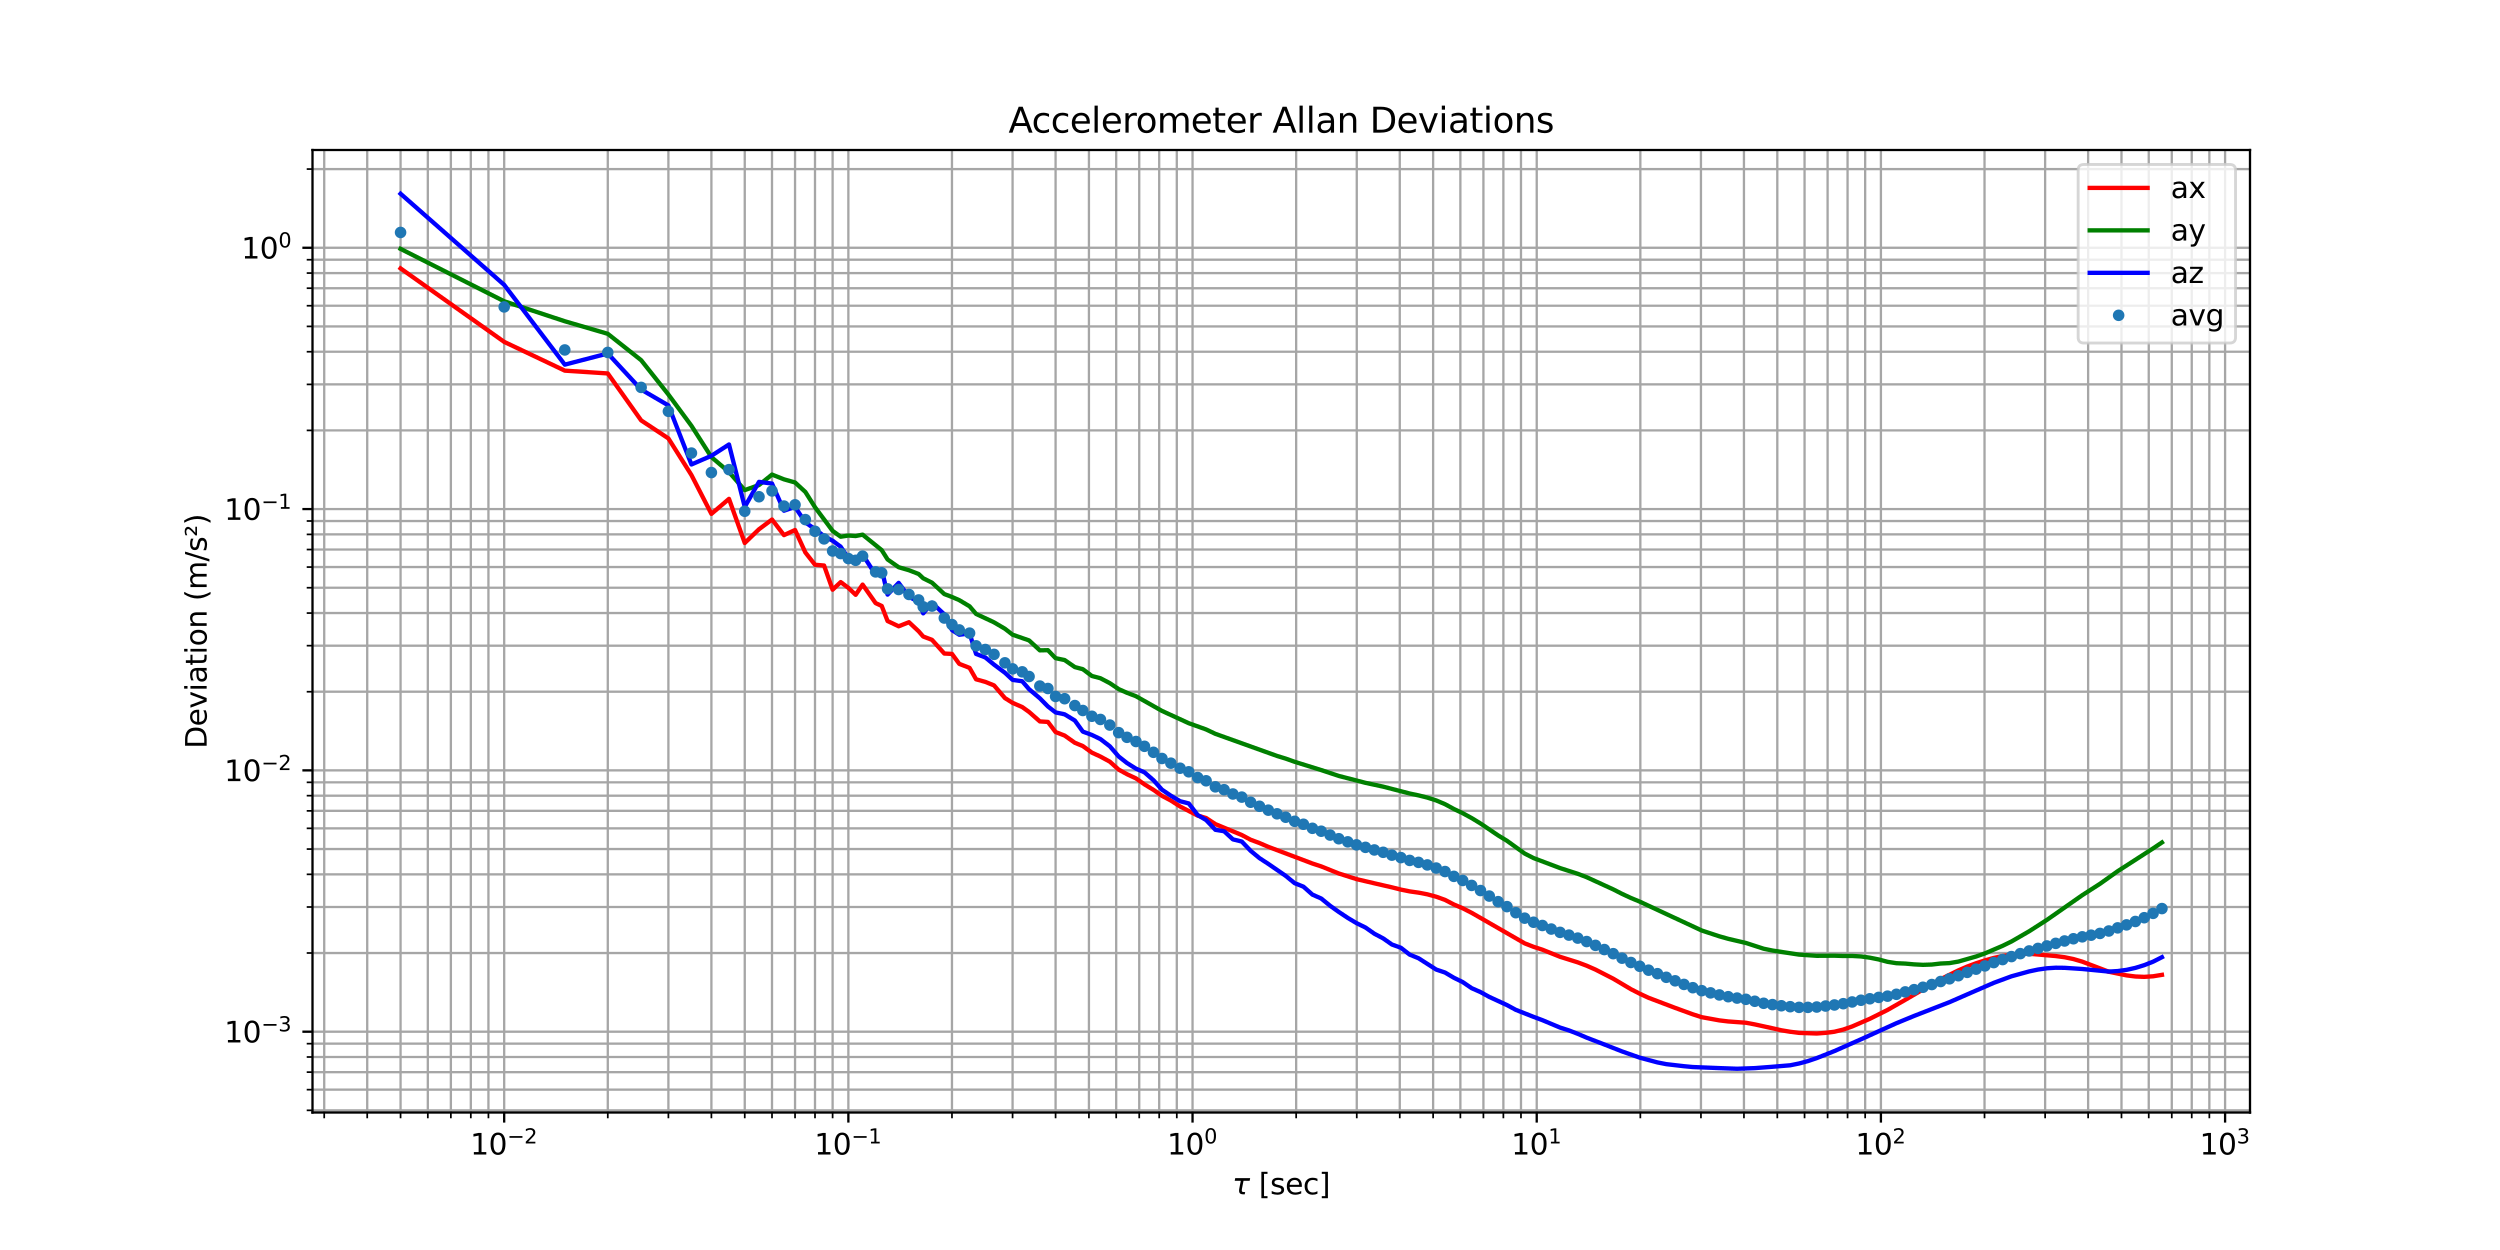 <?xml version="1.0" encoding="utf-8" standalone="no"?>
<!DOCTYPE svg PUBLIC "-//W3C//DTD SVG 1.1//EN"
  "http://www.w3.org/Graphics/SVG/1.1/DTD/svg11.dtd">
<svg xmlns:xlink="http://www.w3.org/1999/xlink" width="864pt" height="432pt" viewBox="0 0 864 432" xmlns="http://www.w3.org/2000/svg" version="1.1">
 <defs>
  <style type="text/css">*{stroke-linejoin: round; stroke-linecap: butt}</style>
 </defs>
 <g id="figure_1">
  <g id="patch_1">
   <path d="M 0 432 
L 864 432 
L 864 0 
L 0 0 
z
" style="fill: #ffffff"/>
  </g>
  <g id="axes_1">
   <g id="patch_2">
    <path d="M 108 384.48 
L 777.6 384.48 
L 777.6 51.84 
L 108 51.84 
z
" style="fill: #ffffff"/>
   </g>
   <g id="matplotlib.axis_1">
    <g id="xtick_1">
     <g id="line2d_1">
      <path d="M 174.244 384.48 
L 174.244 51.84 
" clip-path="url(#p99a20f95b0)" style="fill: none; stroke: #a6a6a6; stroke-width: 0.8; stroke-linecap: square"/>
     </g>
     <g id="line2d_2">
      <defs>
       <path id="md75a5d1a3c" d="M 0 0 
L 0 3.5 
" style="stroke: #000000; stroke-width: 0.8"/>
      </defs>
      <g>
       <use xlink:href="#md75a5d1a3c" x="174.244" y="384.48" style="stroke: #000000; stroke-width: 0.8"/>
      </g>
     </g>
     <g id="text_1">
      <!-- $\mathdefault{10^{-2}}$ -->
      <g transform="translate(162.494 399.078) scale(0.1 -0.1)">
       <defs>
        <path id="DejaVuSans-31" d="M 794 531 
L 1825 531 
L 1825 4091 
L 703 3866 
L 703 4441 
L 1819 4666 
L 2450 4666 
L 2450 531 
L 3481 531 
L 3481 0 
L 794 0 
L 794 531 
z
" transform="scale(0.016)"/>
        <path id="DejaVuSans-30" d="M 2034 4250 
Q 1547 4250 1301 3770 
Q 1056 3291 1056 2328 
Q 1056 1369 1301 889 
Q 1547 409 2034 409 
Q 2525 409 2770 889 
Q 3016 1369 3016 2328 
Q 3016 3291 2770 3770 
Q 2525 4250 2034 4250 
z
M 2034 4750 
Q 2819 4750 3233 4129 
Q 3647 3509 3647 2328 
Q 3647 1150 3233 529 
Q 2819 -91 2034 -91 
Q 1250 -91 836 529 
Q 422 1150 422 2328 
Q 422 3509 836 4129 
Q 1250 4750 2034 4750 
z
" transform="scale(0.016)"/>
        <path id="DejaVuSans-2212" d="M 678 2272 
L 4684 2272 
L 4684 1741 
L 678 1741 
L 678 2272 
z
" transform="scale(0.016)"/>
        <path id="DejaVuSans-32" d="M 1228 531 
L 3431 531 
L 3431 0 
L 469 0 
L 469 531 
Q 828 903 1448 1529 
Q 2069 2156 2228 2338 
Q 2531 2678 2651 2914 
Q 2772 3150 2772 3378 
Q 2772 3750 2511 3984 
Q 2250 4219 1831 4219 
Q 1534 4219 1204 4116 
Q 875 4013 500 3803 
L 500 4441 
Q 881 4594 1212 4672 
Q 1544 4750 1819 4750 
Q 2544 4750 2975 4387 
Q 3406 4025 3406 3419 
Q 3406 3131 3298 2873 
Q 3191 2616 2906 2266 
Q 2828 2175 2409 1742 
Q 1991 1309 1228 531 
z
" transform="scale(0.016)"/>
       </defs>
       <use xlink:href="#DejaVuSans-31" transform="translate(0 0.766)"/>
       <use xlink:href="#DejaVuSans-30" transform="translate(63.623 0.766)"/>
       <use xlink:href="#DejaVuSans-2212" transform="translate(128.203 39.047) scale(0.7)"/>
       <use xlink:href="#DejaVuSans-32" transform="translate(186.855 39.047) scale(0.7)"/>
      </g>
     </g>
    </g>
    <g id="xtick_2">
     <g id="line2d_3">
      <path d="M 293.194 384.48 
L 293.194 51.84 
" clip-path="url(#p99a20f95b0)" style="fill: none; stroke: #a6a6a6; stroke-width: 0.8; stroke-linecap: square"/>
     </g>
     <g id="line2d_4">
      <g>
       <use xlink:href="#md75a5d1a3c" x="293.194" y="384.48" style="stroke: #000000; stroke-width: 0.8"/>
      </g>
     </g>
     <g id="text_2">
      <!-- $\mathdefault{10^{-1}}$ -->
      <g transform="translate(281.444 399.078) scale(0.1 -0.1)">
       <use xlink:href="#DejaVuSans-31" transform="translate(0 0.684)"/>
       <use xlink:href="#DejaVuSans-30" transform="translate(63.623 0.684)"/>
       <use xlink:href="#DejaVuSans-2212" transform="translate(128.203 38.966) scale(0.7)"/>
       <use xlink:href="#DejaVuSans-31" transform="translate(186.855 38.966) scale(0.7)"/>
      </g>
     </g>
    </g>
    <g id="xtick_3">
     <g id="line2d_5">
      <path d="M 412.143 384.48 
L 412.143 51.84 
" clip-path="url(#p99a20f95b0)" style="fill: none; stroke: #a6a6a6; stroke-width: 0.8; stroke-linecap: square"/>
     </g>
     <g id="line2d_6">
      <g>
       <use xlink:href="#md75a5d1a3c" x="412.143" y="384.48" style="stroke: #000000; stroke-width: 0.8"/>
      </g>
     </g>
     <g id="text_3">
      <!-- $\mathdefault{10^{0}}$ -->
      <g transform="translate(403.343 399.078) scale(0.1 -0.1)">
       <use xlink:href="#DejaVuSans-31" transform="translate(0 0.766)"/>
       <use xlink:href="#DejaVuSans-30" transform="translate(63.623 0.766)"/>
       <use xlink:href="#DejaVuSans-30" transform="translate(128.203 39.047) scale(0.7)"/>
      </g>
     </g>
    </g>
    <g id="xtick_4">
     <g id="line2d_7">
      <path d="M 531.093 384.48 
L 531.093 51.84 
" clip-path="url(#p99a20f95b0)" style="fill: none; stroke: #a6a6a6; stroke-width: 0.8; stroke-linecap: square"/>
     </g>
     <g id="line2d_8">
      <g>
       <use xlink:href="#md75a5d1a3c" x="531.093" y="384.48" style="stroke: #000000; stroke-width: 0.8"/>
      </g>
     </g>
     <g id="text_4">
      <!-- $\mathdefault{10^{1}}$ -->
      <g transform="translate(522.293 399.078) scale(0.1 -0.1)">
       <use xlink:href="#DejaVuSans-31" transform="translate(0 0.684)"/>
       <use xlink:href="#DejaVuSans-30" transform="translate(63.623 0.684)"/>
       <use xlink:href="#DejaVuSans-31" transform="translate(128.203 38.966) scale(0.7)"/>
      </g>
     </g>
    </g>
    <g id="xtick_5">
     <g id="line2d_9">
      <path d="M 650.043 384.48 
L 650.043 51.84 
" clip-path="url(#p99a20f95b0)" style="fill: none; stroke: #a6a6a6; stroke-width: 0.8; stroke-linecap: square"/>
     </g>
     <g id="line2d_10">
      <g>
       <use xlink:href="#md75a5d1a3c" x="650.043" y="384.48" style="stroke: #000000; stroke-width: 0.8"/>
      </g>
     </g>
     <g id="text_5">
      <!-- $\mathdefault{10^{2}}$ -->
      <g transform="translate(641.243 399.078) scale(0.1 -0.1)">
       <use xlink:href="#DejaVuSans-31" transform="translate(0 0.766)"/>
       <use xlink:href="#DejaVuSans-30" transform="translate(63.623 0.766)"/>
       <use xlink:href="#DejaVuSans-32" transform="translate(128.203 39.047) scale(0.7)"/>
      </g>
     </g>
    </g>
    <g id="xtick_6">
     <g id="line2d_11">
      <path d="M 768.993 384.48 
L 768.993 51.84 
" clip-path="url(#p99a20f95b0)" style="fill: none; stroke: #a6a6a6; stroke-width: 0.8; stroke-linecap: square"/>
     </g>
     <g id="line2d_12">
      <g>
       <use xlink:href="#md75a5d1a3c" x="768.993" y="384.48" style="stroke: #000000; stroke-width: 0.8"/>
      </g>
     </g>
     <g id="text_6">
      <!-- $\mathdefault{10^{3}}$ -->
      <g transform="translate(760.193 399.078) scale(0.1 -0.1)">
       <defs>
        <path id="DejaVuSans-33" d="M 2597 2516 
Q 3050 2419 3304 2112 
Q 3559 1806 3559 1356 
Q 3559 666 3084 287 
Q 2609 -91 1734 -91 
Q 1441 -91 1130 -33 
Q 819 25 488 141 
L 488 750 
Q 750 597 1062 519 
Q 1375 441 1716 441 
Q 2309 441 2620 675 
Q 2931 909 2931 1356 
Q 2931 1769 2642 2001 
Q 2353 2234 1838 2234 
L 1294 2234 
L 1294 2753 
L 1863 2753 
Q 2328 2753 2575 2939 
Q 2822 3125 2822 3475 
Q 2822 3834 2567 4026 
Q 2313 4219 1838 4219 
Q 1578 4219 1281 4162 
Q 984 4106 628 3988 
L 628 4550 
Q 988 4650 1302 4700 
Q 1616 4750 1894 4750 
Q 2613 4750 3031 4423 
Q 3450 4097 3450 3541 
Q 3450 3153 3228 2886 
Q 3006 2619 2597 2516 
z
" transform="scale(0.016)"/>
       </defs>
       <use xlink:href="#DejaVuSans-31" transform="translate(0 0.766)"/>
       <use xlink:href="#DejaVuSans-30" transform="translate(63.623 0.766)"/>
       <use xlink:href="#DejaVuSans-33" transform="translate(128.203 39.047) scale(0.7)"/>
      </g>
     </g>
    </g>
    <g id="xtick_7">
     <g id="line2d_13">
      <path d="M 112.047 384.48 
L 112.047 51.84 
" clip-path="url(#p99a20f95b0)" style="fill: none; stroke: #a6a6a6; stroke-width: 0.8; stroke-linecap: square"/>
     </g>
     <g id="line2d_14">
      <defs>
       <path id="mc01f5e3a32" d="M 0 0 
L 0 2 
" style="stroke: #000000; stroke-width: 0.6"/>
      </defs>
      <g>
       <use xlink:href="#mc01f5e3a32" x="112.047" y="384.48" style="stroke: #000000; stroke-width: 0.6"/>
      </g>
     </g>
    </g>
    <g id="xtick_8">
     <g id="line2d_15">
      <path d="M 126.909 384.48 
L 126.909 51.84 
" clip-path="url(#p99a20f95b0)" style="fill: none; stroke: #a6a6a6; stroke-width: 0.8; stroke-linecap: square"/>
     </g>
     <g id="line2d_16">
      <g>
       <use xlink:href="#mc01f5e3a32" x="126.909" y="384.48" style="stroke: #000000; stroke-width: 0.6"/>
      </g>
     </g>
    </g>
    <g id="xtick_9">
     <g id="line2d_17">
      <path d="M 138.436 384.48 
L 138.436 51.84 
" clip-path="url(#p99a20f95b0)" style="fill: none; stroke: #a6a6a6; stroke-width: 0.8; stroke-linecap: square"/>
     </g>
     <g id="line2d_18">
      <g>
       <use xlink:href="#mc01f5e3a32" x="138.436" y="384.48" style="stroke: #000000; stroke-width: 0.6"/>
      </g>
     </g>
    </g>
    <g id="xtick_10">
     <g id="line2d_19">
      <path d="M 147.855 384.48 
L 147.855 51.84 
" clip-path="url(#p99a20f95b0)" style="fill: none; stroke: #a6a6a6; stroke-width: 0.8; stroke-linecap: square"/>
     </g>
     <g id="line2d_20">
      <g>
       <use xlink:href="#mc01f5e3a32" x="147.855" y="384.48" style="stroke: #000000; stroke-width: 0.6"/>
      </g>
     </g>
    </g>
    <g id="xtick_11">
     <g id="line2d_21">
      <path d="M 155.818 384.48 
L 155.818 51.84 
" clip-path="url(#p99a20f95b0)" style="fill: none; stroke: #a6a6a6; stroke-width: 0.8; stroke-linecap: square"/>
     </g>
     <g id="line2d_22">
      <g>
       <use xlink:href="#mc01f5e3a32" x="155.818" y="384.48" style="stroke: #000000; stroke-width: 0.6"/>
      </g>
     </g>
    </g>
    <g id="xtick_12">
     <g id="line2d_23">
      <path d="M 162.716 384.48 
L 162.716 51.84 
" clip-path="url(#p99a20f95b0)" style="fill: none; stroke: #a6a6a6; stroke-width: 0.8; stroke-linecap: square"/>
     </g>
     <g id="line2d_24">
      <g>
       <use xlink:href="#mc01f5e3a32" x="162.716" y="384.48" style="stroke: #000000; stroke-width: 0.6"/>
      </g>
     </g>
    </g>
    <g id="xtick_13">
     <g id="line2d_25">
      <path d="M 168.801 384.48 
L 168.801 51.84 
" clip-path="url(#p99a20f95b0)" style="fill: none; stroke: #a6a6a6; stroke-width: 0.8; stroke-linecap: square"/>
     </g>
     <g id="line2d_26">
      <g>
       <use xlink:href="#mc01f5e3a32" x="168.801" y="384.48" style="stroke: #000000; stroke-width: 0.6"/>
      </g>
     </g>
    </g>
    <g id="xtick_14">
     <g id="line2d_27">
      <path d="M 210.051 384.48 
L 210.051 51.84 
" clip-path="url(#p99a20f95b0)" style="fill: none; stroke: #a6a6a6; stroke-width: 0.8; stroke-linecap: square"/>
     </g>
     <g id="line2d_28">
      <g>
       <use xlink:href="#mc01f5e3a32" x="210.051" y="384.48" style="stroke: #000000; stroke-width: 0.6"/>
      </g>
     </g>
    </g>
    <g id="xtick_15">
     <g id="line2d_29">
      <path d="M 230.997 384.48 
L 230.997 51.84 
" clip-path="url(#p99a20f95b0)" style="fill: none; stroke: #a6a6a6; stroke-width: 0.8; stroke-linecap: square"/>
     </g>
     <g id="line2d_30">
      <g>
       <use xlink:href="#mc01f5e3a32" x="230.997" y="384.48" style="stroke: #000000; stroke-width: 0.6"/>
      </g>
     </g>
    </g>
    <g id="xtick_16">
     <g id="line2d_31">
      <path d="M 245.859 384.48 
L 245.859 51.84 
" clip-path="url(#p99a20f95b0)" style="fill: none; stroke: #a6a6a6; stroke-width: 0.8; stroke-linecap: square"/>
     </g>
     <g id="line2d_32">
      <g>
       <use xlink:href="#mc01f5e3a32" x="245.859" y="384.48" style="stroke: #000000; stroke-width: 0.6"/>
      </g>
     </g>
    </g>
    <g id="xtick_17">
     <g id="line2d_33">
      <path d="M 257.386 384.48 
L 257.386 51.84 
" clip-path="url(#p99a20f95b0)" style="fill: none; stroke: #a6a6a6; stroke-width: 0.8; stroke-linecap: square"/>
     </g>
     <g id="line2d_34">
      <g>
       <use xlink:href="#mc01f5e3a32" x="257.386" y="384.48" style="stroke: #000000; stroke-width: 0.6"/>
      </g>
     </g>
    </g>
    <g id="xtick_18">
     <g id="line2d_35">
      <path d="M 266.805 384.48 
L 266.805 51.84 
" clip-path="url(#p99a20f95b0)" style="fill: none; stroke: #a6a6a6; stroke-width: 0.8; stroke-linecap: square"/>
     </g>
     <g id="line2d_36">
      <g>
       <use xlink:href="#mc01f5e3a32" x="266.805" y="384.48" style="stroke: #000000; stroke-width: 0.6"/>
      </g>
     </g>
    </g>
    <g id="xtick_19">
     <g id="line2d_37">
      <path d="M 274.768 384.48 
L 274.768 51.84 
" clip-path="url(#p99a20f95b0)" style="fill: none; stroke: #a6a6a6; stroke-width: 0.8; stroke-linecap: square"/>
     </g>
     <g id="line2d_38">
      <g>
       <use xlink:href="#mc01f5e3a32" x="274.768" y="384.48" style="stroke: #000000; stroke-width: 0.6"/>
      </g>
     </g>
    </g>
    <g id="xtick_20">
     <g id="line2d_39">
      <path d="M 281.666 384.48 
L 281.666 51.84 
" clip-path="url(#p99a20f95b0)" style="fill: none; stroke: #a6a6a6; stroke-width: 0.8; stroke-linecap: square"/>
     </g>
     <g id="line2d_40">
      <g>
       <use xlink:href="#mc01f5e3a32" x="281.666" y="384.48" style="stroke: #000000; stroke-width: 0.6"/>
      </g>
     </g>
    </g>
    <g id="xtick_21">
     <g id="line2d_41">
      <path d="M 287.751 384.48 
L 287.751 51.84 
" clip-path="url(#p99a20f95b0)" style="fill: none; stroke: #a6a6a6; stroke-width: 0.8; stroke-linecap: square"/>
     </g>
     <g id="line2d_42">
      <g>
       <use xlink:href="#mc01f5e3a32" x="287.751" y="384.48" style="stroke: #000000; stroke-width: 0.6"/>
      </g>
     </g>
    </g>
    <g id="xtick_22">
     <g id="line2d_43">
      <path d="M 329.001 384.48 
L 329.001 51.84 
" clip-path="url(#p99a20f95b0)" style="fill: none; stroke: #a6a6a6; stroke-width: 0.8; stroke-linecap: square"/>
     </g>
     <g id="line2d_44">
      <g>
       <use xlink:href="#mc01f5e3a32" x="329.001" y="384.48" style="stroke: #000000; stroke-width: 0.6"/>
      </g>
     </g>
    </g>
    <g id="xtick_23">
     <g id="line2d_45">
      <path d="M 349.947 384.48 
L 349.947 51.84 
" clip-path="url(#p99a20f95b0)" style="fill: none; stroke: #a6a6a6; stroke-width: 0.8; stroke-linecap: square"/>
     </g>
     <g id="line2d_46">
      <g>
       <use xlink:href="#mc01f5e3a32" x="349.947" y="384.48" style="stroke: #000000; stroke-width: 0.6"/>
      </g>
     </g>
    </g>
    <g id="xtick_24">
     <g id="line2d_47">
      <path d="M 364.809 384.48 
L 364.809 51.84 
" clip-path="url(#p99a20f95b0)" style="fill: none; stroke: #a6a6a6; stroke-width: 0.8; stroke-linecap: square"/>
     </g>
     <g id="line2d_48">
      <g>
       <use xlink:href="#mc01f5e3a32" x="364.809" y="384.48" style="stroke: #000000; stroke-width: 0.6"/>
      </g>
     </g>
    </g>
    <g id="xtick_25">
     <g id="line2d_49">
      <path d="M 376.336 384.48 
L 376.336 51.84 
" clip-path="url(#p99a20f95b0)" style="fill: none; stroke: #a6a6a6; stroke-width: 0.8; stroke-linecap: square"/>
     </g>
     <g id="line2d_50">
      <g>
       <use xlink:href="#mc01f5e3a32" x="376.336" y="384.48" style="stroke: #000000; stroke-width: 0.6"/>
      </g>
     </g>
    </g>
    <g id="xtick_26">
     <g id="line2d_51">
      <path d="M 385.755 384.48 
L 385.755 51.84 
" clip-path="url(#p99a20f95b0)" style="fill: none; stroke: #a6a6a6; stroke-width: 0.8; stroke-linecap: square"/>
     </g>
     <g id="line2d_52">
      <g>
       <use xlink:href="#mc01f5e3a32" x="385.755" y="384.48" style="stroke: #000000; stroke-width: 0.6"/>
      </g>
     </g>
    </g>
    <g id="xtick_27">
     <g id="line2d_53">
      <path d="M 393.718 384.48 
L 393.718 51.84 
" clip-path="url(#p99a20f95b0)" style="fill: none; stroke: #a6a6a6; stroke-width: 0.8; stroke-linecap: square"/>
     </g>
     <g id="line2d_54">
      <g>
       <use xlink:href="#mc01f5e3a32" x="393.718" y="384.48" style="stroke: #000000; stroke-width: 0.6"/>
      </g>
     </g>
    </g>
    <g id="xtick_28">
     <g id="line2d_55">
      <path d="M 400.616 384.48 
L 400.616 51.84 
" clip-path="url(#p99a20f95b0)" style="fill: none; stroke: #a6a6a6; stroke-width: 0.8; stroke-linecap: square"/>
     </g>
     <g id="line2d_56">
      <g>
       <use xlink:href="#mc01f5e3a32" x="400.616" y="384.48" style="stroke: #000000; stroke-width: 0.6"/>
      </g>
     </g>
    </g>
    <g id="xtick_29">
     <g id="line2d_57">
      <path d="M 406.701 384.48 
L 406.701 51.84 
" clip-path="url(#p99a20f95b0)" style="fill: none; stroke: #a6a6a6; stroke-width: 0.8; stroke-linecap: square"/>
     </g>
     <g id="line2d_58">
      <g>
       <use xlink:href="#mc01f5e3a32" x="406.701" y="384.48" style="stroke: #000000; stroke-width: 0.6"/>
      </g>
     </g>
    </g>
    <g id="xtick_30">
     <g id="line2d_59">
      <path d="M 447.951 384.48 
L 447.951 51.84 
" clip-path="url(#p99a20f95b0)" style="fill: none; stroke: #a6a6a6; stroke-width: 0.8; stroke-linecap: square"/>
     </g>
     <g id="line2d_60">
      <g>
       <use xlink:href="#mc01f5e3a32" x="447.951" y="384.48" style="stroke: #000000; stroke-width: 0.6"/>
      </g>
     </g>
    </g>
    <g id="xtick_31">
     <g id="line2d_61">
      <path d="M 468.897 384.48 
L 468.897 51.84 
" clip-path="url(#p99a20f95b0)" style="fill: none; stroke: #a6a6a6; stroke-width: 0.8; stroke-linecap: square"/>
     </g>
     <g id="line2d_62">
      <g>
       <use xlink:href="#mc01f5e3a32" x="468.897" y="384.48" style="stroke: #000000; stroke-width: 0.6"/>
      </g>
     </g>
    </g>
    <g id="xtick_32">
     <g id="line2d_63">
      <path d="M 483.758 384.48 
L 483.758 51.84 
" clip-path="url(#p99a20f95b0)" style="fill: none; stroke: #a6a6a6; stroke-width: 0.8; stroke-linecap: square"/>
     </g>
     <g id="line2d_64">
      <g>
       <use xlink:href="#mc01f5e3a32" x="483.758" y="384.48" style="stroke: #000000; stroke-width: 0.6"/>
      </g>
     </g>
    </g>
    <g id="xtick_33">
     <g id="line2d_65">
      <path d="M 495.286 384.48 
L 495.286 51.84 
" clip-path="url(#p99a20f95b0)" style="fill: none; stroke: #a6a6a6; stroke-width: 0.8; stroke-linecap: square"/>
     </g>
     <g id="line2d_66">
      <g>
       <use xlink:href="#mc01f5e3a32" x="495.286" y="384.48" style="stroke: #000000; stroke-width: 0.6"/>
      </g>
     </g>
    </g>
    <g id="xtick_34">
     <g id="line2d_67">
      <path d="M 504.704 384.48 
L 504.704 51.84 
" clip-path="url(#p99a20f95b0)" style="fill: none; stroke: #a6a6a6; stroke-width: 0.8; stroke-linecap: square"/>
     </g>
     <g id="line2d_68">
      <g>
       <use xlink:href="#mc01f5e3a32" x="504.704" y="384.48" style="stroke: #000000; stroke-width: 0.6"/>
      </g>
     </g>
    </g>
    <g id="xtick_35">
     <g id="line2d_69">
      <path d="M 512.668 384.48 
L 512.668 51.84 
" clip-path="url(#p99a20f95b0)" style="fill: none; stroke: #a6a6a6; stroke-width: 0.8; stroke-linecap: square"/>
     </g>
     <g id="line2d_70">
      <g>
       <use xlink:href="#mc01f5e3a32" x="512.668" y="384.48" style="stroke: #000000; stroke-width: 0.6"/>
      </g>
     </g>
    </g>
    <g id="xtick_36">
     <g id="line2d_71">
      <path d="M 519.566 384.48 
L 519.566 51.84 
" clip-path="url(#p99a20f95b0)" style="fill: none; stroke: #a6a6a6; stroke-width: 0.8; stroke-linecap: square"/>
     </g>
     <g id="line2d_72">
      <g>
       <use xlink:href="#mc01f5e3a32" x="519.566" y="384.48" style="stroke: #000000; stroke-width: 0.6"/>
      </g>
     </g>
    </g>
    <g id="xtick_37">
     <g id="line2d_73">
      <path d="M 525.65 384.48 
L 525.65 51.84 
" clip-path="url(#p99a20f95b0)" style="fill: none; stroke: #a6a6a6; stroke-width: 0.8; stroke-linecap: square"/>
     </g>
     <g id="line2d_74">
      <g>
       <use xlink:href="#mc01f5e3a32" x="525.65" y="384.48" style="stroke: #000000; stroke-width: 0.6"/>
      </g>
     </g>
    </g>
    <g id="xtick_38">
     <g id="line2d_75">
      <path d="M 566.901 384.48 
L 566.901 51.84 
" clip-path="url(#p99a20f95b0)" style="fill: none; stroke: #a6a6a6; stroke-width: 0.8; stroke-linecap: square"/>
     </g>
     <g id="line2d_76">
      <g>
       <use xlink:href="#mc01f5e3a32" x="566.901" y="384.48" style="stroke: #000000; stroke-width: 0.6"/>
      </g>
     </g>
    </g>
    <g id="xtick_39">
     <g id="line2d_77">
      <path d="M 587.847 384.48 
L 587.847 51.84 
" clip-path="url(#p99a20f95b0)" style="fill: none; stroke: #a6a6a6; stroke-width: 0.8; stroke-linecap: square"/>
     </g>
     <g id="line2d_78">
      <g>
       <use xlink:href="#mc01f5e3a32" x="587.847" y="384.48" style="stroke: #000000; stroke-width: 0.6"/>
      </g>
     </g>
    </g>
    <g id="xtick_40">
     <g id="line2d_79">
      <path d="M 602.708 384.48 
L 602.708 51.84 
" clip-path="url(#p99a20f95b0)" style="fill: none; stroke: #a6a6a6; stroke-width: 0.8; stroke-linecap: square"/>
     </g>
     <g id="line2d_80">
      <g>
       <use xlink:href="#mc01f5e3a32" x="602.708" y="384.48" style="stroke: #000000; stroke-width: 0.6"/>
      </g>
     </g>
    </g>
    <g id="xtick_41">
     <g id="line2d_81">
      <path d="M 614.236 384.48 
L 614.236 51.84 
" clip-path="url(#p99a20f95b0)" style="fill: none; stroke: #a6a6a6; stroke-width: 0.8; stroke-linecap: square"/>
     </g>
     <g id="line2d_82">
      <g>
       <use xlink:href="#mc01f5e3a32" x="614.236" y="384.48" style="stroke: #000000; stroke-width: 0.6"/>
      </g>
     </g>
    </g>
    <g id="xtick_42">
     <g id="line2d_83">
      <path d="M 623.654 384.48 
L 623.654 51.84 
" clip-path="url(#p99a20f95b0)" style="fill: none; stroke: #a6a6a6; stroke-width: 0.8; stroke-linecap: square"/>
     </g>
     <g id="line2d_84">
      <g>
       <use xlink:href="#mc01f5e3a32" x="623.654" y="384.48" style="stroke: #000000; stroke-width: 0.6"/>
      </g>
     </g>
    </g>
    <g id="xtick_43">
     <g id="line2d_85">
      <path d="M 631.618 384.48 
L 631.618 51.84 
" clip-path="url(#p99a20f95b0)" style="fill: none; stroke: #a6a6a6; stroke-width: 0.8; stroke-linecap: square"/>
     </g>
     <g id="line2d_86">
      <g>
       <use xlink:href="#mc01f5e3a32" x="631.618" y="384.48" style="stroke: #000000; stroke-width: 0.6"/>
      </g>
     </g>
    </g>
    <g id="xtick_44">
     <g id="line2d_87">
      <path d="M 638.516 384.48 
L 638.516 51.84 
" clip-path="url(#p99a20f95b0)" style="fill: none; stroke: #a6a6a6; stroke-width: 0.8; stroke-linecap: square"/>
     </g>
     <g id="line2d_88">
      <g>
       <use xlink:href="#mc01f5e3a32" x="638.516" y="384.48" style="stroke: #000000; stroke-width: 0.6"/>
      </g>
     </g>
    </g>
    <g id="xtick_45">
     <g id="line2d_89">
      <path d="M 644.6 384.48 
L 644.6 51.84 
" clip-path="url(#p99a20f95b0)" style="fill: none; stroke: #a6a6a6; stroke-width: 0.8; stroke-linecap: square"/>
     </g>
     <g id="line2d_90">
      <g>
       <use xlink:href="#mc01f5e3a32" x="644.6" y="384.48" style="stroke: #000000; stroke-width: 0.6"/>
      </g>
     </g>
    </g>
    <g id="xtick_46">
     <g id="line2d_91">
      <path d="M 685.851 384.48 
L 685.851 51.84 
" clip-path="url(#p99a20f95b0)" style="fill: none; stroke: #a6a6a6; stroke-width: 0.8; stroke-linecap: square"/>
     </g>
     <g id="line2d_92">
      <g>
       <use xlink:href="#mc01f5e3a32" x="685.851" y="384.48" style="stroke: #000000; stroke-width: 0.6"/>
      </g>
     </g>
    </g>
    <g id="xtick_47">
     <g id="line2d_93">
      <path d="M 706.797 384.48 
L 706.797 51.84 
" clip-path="url(#p99a20f95b0)" style="fill: none; stroke: #a6a6a6; stroke-width: 0.8; stroke-linecap: square"/>
     </g>
     <g id="line2d_94">
      <g>
       <use xlink:href="#mc01f5e3a32" x="706.797" y="384.48" style="stroke: #000000; stroke-width: 0.6"/>
      </g>
     </g>
    </g>
    <g id="xtick_48">
     <g id="line2d_95">
      <path d="M 721.658 384.48 
L 721.658 51.84 
" clip-path="url(#p99a20f95b0)" style="fill: none; stroke: #a6a6a6; stroke-width: 0.8; stroke-linecap: square"/>
     </g>
     <g id="line2d_96">
      <g>
       <use xlink:href="#mc01f5e3a32" x="721.658" y="384.48" style="stroke: #000000; stroke-width: 0.6"/>
      </g>
     </g>
    </g>
    <g id="xtick_49">
     <g id="line2d_97">
      <path d="M 733.185 384.48 
L 733.185 51.84 
" clip-path="url(#p99a20f95b0)" style="fill: none; stroke: #a6a6a6; stroke-width: 0.8; stroke-linecap: square"/>
     </g>
     <g id="line2d_98">
      <g>
       <use xlink:href="#mc01f5e3a32" x="733.185" y="384.48" style="stroke: #000000; stroke-width: 0.6"/>
      </g>
     </g>
    </g>
    <g id="xtick_50">
     <g id="line2d_99">
      <path d="M 742.604 384.48 
L 742.604 51.84 
" clip-path="url(#p99a20f95b0)" style="fill: none; stroke: #a6a6a6; stroke-width: 0.8; stroke-linecap: square"/>
     </g>
     <g id="line2d_100">
      <g>
       <use xlink:href="#mc01f5e3a32" x="742.604" y="384.48" style="stroke: #000000; stroke-width: 0.6"/>
      </g>
     </g>
    </g>
    <g id="xtick_51">
     <g id="line2d_101">
      <path d="M 750.567 384.48 
L 750.567 51.84 
" clip-path="url(#p99a20f95b0)" style="fill: none; stroke: #a6a6a6; stroke-width: 0.8; stroke-linecap: square"/>
     </g>
     <g id="line2d_102">
      <g>
       <use xlink:href="#mc01f5e3a32" x="750.567" y="384.48" style="stroke: #000000; stroke-width: 0.6"/>
      </g>
     </g>
    </g>
    <g id="xtick_52">
     <g id="line2d_103">
      <path d="M 757.465 384.48 
L 757.465 51.84 
" clip-path="url(#p99a20f95b0)" style="fill: none; stroke: #a6a6a6; stroke-width: 0.8; stroke-linecap: square"/>
     </g>
     <g id="line2d_104">
      <g>
       <use xlink:href="#mc01f5e3a32" x="757.465" y="384.48" style="stroke: #000000; stroke-width: 0.6"/>
      </g>
     </g>
    </g>
    <g id="xtick_53">
     <g id="line2d_105">
      <path d="M 763.55 384.48 
L 763.55 51.84 
" clip-path="url(#p99a20f95b0)" style="fill: none; stroke: #a6a6a6; stroke-width: 0.8; stroke-linecap: square"/>
     </g>
     <g id="line2d_106">
      <g>
       <use xlink:href="#mc01f5e3a32" x="763.55" y="384.48" style="stroke: #000000; stroke-width: 0.6"/>
      </g>
     </g>
    </g>
    <g id="text_7">
     <!-- $\tau$ [sec] -->
     <g transform="translate(425.85 412.757) scale(0.1 -0.1)">
      <defs>
       <path id="DejaVuSans-Oblique-3c4" d="M 2103 638 
Q 2188 488 2525 488 
L 2800 488 
L 2706 0 
L 2363 0 
Q 1800 0 1600 300 
Q 1403 606 1534 1269 
L 1856 2925 
L 541 2925 
L 653 3500 
L 3881 3500 
L 3769 2925 
L 2444 2925 
L 2113 1234 
Q 2025 781 2103 638 
z
" transform="scale(0.016)"/>
       <path id="DejaVuSans-20" transform="scale(0.016)"/>
       <path id="DejaVuSans-5b" d="M 550 4863 
L 1875 4863 
L 1875 4416 
L 1125 4416 
L 1125 -397 
L 1875 -397 
L 1875 -844 
L 550 -844 
L 550 4863 
z
" transform="scale(0.016)"/>
       <path id="DejaVuSans-73" d="M 2834 3397 
L 2834 2853 
Q 2591 2978 2328 3040 
Q 2066 3103 1784 3103 
Q 1356 3103 1142 2972 
Q 928 2841 928 2578 
Q 928 2378 1081 2264 
Q 1234 2150 1697 2047 
L 1894 2003 
Q 2506 1872 2764 1633 
Q 3022 1394 3022 966 
Q 3022 478 2636 193 
Q 2250 -91 1575 -91 
Q 1294 -91 989 -36 
Q 684 19 347 128 
L 347 722 
Q 666 556 975 473 
Q 1284 391 1588 391 
Q 1994 391 2212 530 
Q 2431 669 2431 922 
Q 2431 1156 2273 1281 
Q 2116 1406 1581 1522 
L 1381 1569 
Q 847 1681 609 1914 
Q 372 2147 372 2553 
Q 372 3047 722 3315 
Q 1072 3584 1716 3584 
Q 2034 3584 2315 3537 
Q 2597 3491 2834 3397 
z
" transform="scale(0.016)"/>
       <path id="DejaVuSans-65" d="M 3597 1894 
L 3597 1613 
L 953 1613 
Q 991 1019 1311 708 
Q 1631 397 2203 397 
Q 2534 397 2845 478 
Q 3156 559 3463 722 
L 3463 178 
Q 3153 47 2828 -22 
Q 2503 -91 2169 -91 
Q 1331 -91 842 396 
Q 353 884 353 1716 
Q 353 2575 817 3079 
Q 1281 3584 2069 3584 
Q 2775 3584 3186 3129 
Q 3597 2675 3597 1894 
z
M 3022 2063 
Q 3016 2534 2758 2815 
Q 2500 3097 2075 3097 
Q 1594 3097 1305 2825 
Q 1016 2553 972 2059 
L 3022 2063 
z
" transform="scale(0.016)"/>
       <path id="DejaVuSans-63" d="M 3122 3366 
L 3122 2828 
Q 2878 2963 2633 3030 
Q 2388 3097 2138 3097 
Q 1578 3097 1268 2742 
Q 959 2388 959 1747 
Q 959 1106 1268 751 
Q 1578 397 2138 397 
Q 2388 397 2633 464 
Q 2878 531 3122 666 
L 3122 134 
Q 2881 22 2623 -34 
Q 2366 -91 2075 -91 
Q 1284 -91 818 406 
Q 353 903 353 1747 
Q 353 2603 823 3093 
Q 1294 3584 2113 3584 
Q 2378 3584 2631 3529 
Q 2884 3475 3122 3366 
z
" transform="scale(0.016)"/>
       <path id="DejaVuSans-5d" d="M 1947 4863 
L 1947 -844 
L 622 -844 
L 622 -397 
L 1369 -397 
L 1369 4416 
L 622 4416 
L 622 4863 
L 1947 4863 
z
" transform="scale(0.016)"/>
      </defs>
      <use xlink:href="#DejaVuSans-Oblique-3c4" transform="translate(0 0.016)"/>
      <use xlink:href="#DejaVuSans-20" transform="translate(60.205 0.016)"/>
      <use xlink:href="#DejaVuSans-5b" transform="translate(91.992 0.016)"/>
      <use xlink:href="#DejaVuSans-73" transform="translate(131.006 0.016)"/>
      <use xlink:href="#DejaVuSans-65" transform="translate(183.105 0.016)"/>
      <use xlink:href="#DejaVuSans-63" transform="translate(244.629 0.016)"/>
      <use xlink:href="#DejaVuSans-5d" transform="translate(299.609 0.016)"/>
     </g>
    </g>
   </g>
   <g id="matplotlib.axis_2">
    <g id="ytick_1">
     <g id="line2d_107">
      <path d="M 108 356.549 
L 777.6 356.549 
" clip-path="url(#p99a20f95b0)" style="fill: none; stroke: #a6a6a6; stroke-width: 0.8; stroke-linecap: square"/>
     </g>
     <g id="line2d_108">
      <defs>
       <path id="md4e7d64207" d="M 0 0 
L -3.5 0 
" style="stroke: #000000; stroke-width: 0.8"/>
      </defs>
      <g>
       <use xlink:href="#md4e7d64207" x="108" y="356.549" style="stroke: #000000; stroke-width: 0.8"/>
      </g>
     </g>
     <g id="text_8">
      <!-- $\mathdefault{10^{-3}}$ -->
      <g transform="translate(77.5 360.348) scale(0.1 -0.1)">
       <use xlink:href="#DejaVuSans-31" transform="translate(0 0.766)"/>
       <use xlink:href="#DejaVuSans-30" transform="translate(63.623 0.766)"/>
       <use xlink:href="#DejaVuSans-2212" transform="translate(128.203 39.047) scale(0.7)"/>
       <use xlink:href="#DejaVuSans-33" transform="translate(186.855 39.047) scale(0.7)"/>
      </g>
     </g>
    </g>
    <g id="ytick_2">
     <g id="line2d_109">
      <path d="M 108 266.241 
L 777.6 266.241 
" clip-path="url(#p99a20f95b0)" style="fill: none; stroke: #a6a6a6; stroke-width: 0.8; stroke-linecap: square"/>
     </g>
     <g id="line2d_110">
      <g>
       <use xlink:href="#md4e7d64207" x="108" y="266.241" style="stroke: #000000; stroke-width: 0.8"/>
      </g>
     </g>
     <g id="text_9">
      <!-- $\mathdefault{10^{-2}}$ -->
      <g transform="translate(77.5 270.04) scale(0.1 -0.1)">
       <use xlink:href="#DejaVuSans-31" transform="translate(0 0.766)"/>
       <use xlink:href="#DejaVuSans-30" transform="translate(63.623 0.766)"/>
       <use xlink:href="#DejaVuSans-2212" transform="translate(128.203 39.047) scale(0.7)"/>
       <use xlink:href="#DejaVuSans-32" transform="translate(186.855 39.047) scale(0.7)"/>
      </g>
     </g>
    </g>
    <g id="ytick_3">
     <g id="line2d_111">
      <path d="M 108 175.932 
L 777.6 175.932 
" clip-path="url(#p99a20f95b0)" style="fill: none; stroke: #a6a6a6; stroke-width: 0.8; stroke-linecap: square"/>
     </g>
     <g id="line2d_112">
      <g>
       <use xlink:href="#md4e7d64207" x="108" y="175.932" style="stroke: #000000; stroke-width: 0.8"/>
      </g>
     </g>
     <g id="text_10">
      <!-- $\mathdefault{10^{-1}}$ -->
      <g transform="translate(77.5 179.732) scale(0.1 -0.1)">
       <use xlink:href="#DejaVuSans-31" transform="translate(0 0.684)"/>
       <use xlink:href="#DejaVuSans-30" transform="translate(63.623 0.684)"/>
       <use xlink:href="#DejaVuSans-2212" transform="translate(128.203 38.966) scale(0.7)"/>
       <use xlink:href="#DejaVuSans-31" transform="translate(186.855 38.966) scale(0.7)"/>
      </g>
     </g>
    </g>
    <g id="ytick_4">
     <g id="line2d_113">
      <path d="M 108 85.624 
L 777.6 85.624 
" clip-path="url(#p99a20f95b0)" style="fill: none; stroke: #a6a6a6; stroke-width: 0.8; stroke-linecap: square"/>
     </g>
     <g id="line2d_114">
      <g>
       <use xlink:href="#md4e7d64207" x="108" y="85.624" style="stroke: #000000; stroke-width: 0.8"/>
      </g>
     </g>
     <g id="text_11">
      <!-- $\mathdefault{10^{0}}$ -->
      <g transform="translate(83.4 89.423) scale(0.1 -0.1)">
       <use xlink:href="#DejaVuSans-31" transform="translate(0 0.766)"/>
       <use xlink:href="#DejaVuSans-30" transform="translate(63.623 0.766)"/>
       <use xlink:href="#DejaVuSans-30" transform="translate(128.203 39.047) scale(0.7)"/>
      </g>
     </g>
    </g>
    <g id="ytick_5">
     <g id="line2d_115">
      <path d="M 108 383.735 
L 777.6 383.735 
" clip-path="url(#p99a20f95b0)" style="fill: none; stroke: #a6a6a6; stroke-width: 0.8; stroke-linecap: square"/>
     </g>
     <g id="line2d_116">
      <defs>
       <path id="m264580c2e1" d="M 0 0 
L -2 0 
" style="stroke: #000000; stroke-width: 0.6"/>
      </defs>
      <g>
       <use xlink:href="#m264580c2e1" x="108" y="383.735" style="stroke: #000000; stroke-width: 0.6"/>
      </g>
     </g>
    </g>
    <g id="ytick_6">
     <g id="line2d_117">
      <path d="M 108 376.584 
L 777.6 376.584 
" clip-path="url(#p99a20f95b0)" style="fill: none; stroke: #a6a6a6; stroke-width: 0.8; stroke-linecap: square"/>
     </g>
     <g id="line2d_118">
      <g>
       <use xlink:href="#m264580c2e1" x="108" y="376.584" style="stroke: #000000; stroke-width: 0.6"/>
      </g>
     </g>
    </g>
    <g id="ytick_7">
     <g id="line2d_119">
      <path d="M 108 370.538 
L 777.6 370.538 
" clip-path="url(#p99a20f95b0)" style="fill: none; stroke: #a6a6a6; stroke-width: 0.8; stroke-linecap: square"/>
     </g>
     <g id="line2d_120">
      <g>
       <use xlink:href="#m264580c2e1" x="108" y="370.538" style="stroke: #000000; stroke-width: 0.6"/>
      </g>
     </g>
    </g>
    <g id="ytick_8">
     <g id="line2d_121">
      <path d="M 108 365.301 
L 777.6 365.301 
" clip-path="url(#p99a20f95b0)" style="fill: none; stroke: #a6a6a6; stroke-width: 0.8; stroke-linecap: square"/>
     </g>
     <g id="line2d_122">
      <g>
       <use xlink:href="#m264580c2e1" x="108" y="365.301" style="stroke: #000000; stroke-width: 0.6"/>
      </g>
     </g>
    </g>
    <g id="ytick_9">
     <g id="line2d_123">
      <path d="M 108 360.681 
L 777.6 360.681 
" clip-path="url(#p99a20f95b0)" style="fill: none; stroke: #a6a6a6; stroke-width: 0.8; stroke-linecap: square"/>
     </g>
     <g id="line2d_124">
      <g>
       <use xlink:href="#m264580c2e1" x="108" y="360.681" style="stroke: #000000; stroke-width: 0.6"/>
      </g>
     </g>
    </g>
    <g id="ytick_10">
     <g id="line2d_125">
      <path d="M 108 329.364 
L 777.6 329.364 
" clip-path="url(#p99a20f95b0)" style="fill: none; stroke: #a6a6a6; stroke-width: 0.8; stroke-linecap: square"/>
     </g>
     <g id="line2d_126">
      <g>
       <use xlink:href="#m264580c2e1" x="108" y="329.364" style="stroke: #000000; stroke-width: 0.6"/>
      </g>
     </g>
    </g>
    <g id="ytick_11">
     <g id="line2d_127">
      <path d="M 108 313.461 
L 777.6 313.461 
" clip-path="url(#p99a20f95b0)" style="fill: none; stroke: #a6a6a6; stroke-width: 0.8; stroke-linecap: square"/>
     </g>
     <g id="line2d_128">
      <g>
       <use xlink:href="#m264580c2e1" x="108" y="313.461" style="stroke: #000000; stroke-width: 0.6"/>
      </g>
     </g>
    </g>
    <g id="ytick_12">
     <g id="line2d_129">
      <path d="M 108 302.178 
L 777.6 302.178 
" clip-path="url(#p99a20f95b0)" style="fill: none; stroke: #a6a6a6; stroke-width: 0.8; stroke-linecap: square"/>
     </g>
     <g id="line2d_130">
      <g>
       <use xlink:href="#m264580c2e1" x="108" y="302.178" style="stroke: #000000; stroke-width: 0.6"/>
      </g>
     </g>
    </g>
    <g id="ytick_13">
     <g id="line2d_131">
      <path d="M 108 293.426 
L 777.6 293.426 
" clip-path="url(#p99a20f95b0)" style="fill: none; stroke: #a6a6a6; stroke-width: 0.8; stroke-linecap: square"/>
     </g>
     <g id="line2d_132">
      <g>
       <use xlink:href="#m264580c2e1" x="108" y="293.426" style="stroke: #000000; stroke-width: 0.6"/>
      </g>
     </g>
    </g>
    <g id="ytick_14">
     <g id="line2d_133">
      <path d="M 108 286.276 
L 777.6 286.276 
" clip-path="url(#p99a20f95b0)" style="fill: none; stroke: #a6a6a6; stroke-width: 0.8; stroke-linecap: square"/>
     </g>
     <g id="line2d_134">
      <g>
       <use xlink:href="#m264580c2e1" x="108" y="286.276" style="stroke: #000000; stroke-width: 0.6"/>
      </g>
     </g>
    </g>
    <g id="ytick_15">
     <g id="line2d_135">
      <path d="M 108 280.23 
L 777.6 280.23 
" clip-path="url(#p99a20f95b0)" style="fill: none; stroke: #a6a6a6; stroke-width: 0.8; stroke-linecap: square"/>
     </g>
     <g id="line2d_136">
      <g>
       <use xlink:href="#m264580c2e1" x="108" y="280.23" style="stroke: #000000; stroke-width: 0.6"/>
      </g>
     </g>
    </g>
    <g id="ytick_16">
     <g id="line2d_137">
      <path d="M 108 274.993 
L 777.6 274.993 
" clip-path="url(#p99a20f95b0)" style="fill: none; stroke: #a6a6a6; stroke-width: 0.8; stroke-linecap: square"/>
     </g>
     <g id="line2d_138">
      <g>
       <use xlink:href="#m264580c2e1" x="108" y="274.993" style="stroke: #000000; stroke-width: 0.6"/>
      </g>
     </g>
    </g>
    <g id="ytick_17">
     <g id="line2d_139">
      <path d="M 108 270.373 
L 777.6 270.373 
" clip-path="url(#p99a20f95b0)" style="fill: none; stroke: #a6a6a6; stroke-width: 0.8; stroke-linecap: square"/>
     </g>
     <g id="line2d_140">
      <g>
       <use xlink:href="#m264580c2e1" x="108" y="270.373" style="stroke: #000000; stroke-width: 0.6"/>
      </g>
     </g>
    </g>
    <g id="ytick_18">
     <g id="line2d_141">
      <path d="M 108 239.055 
L 777.6 239.055 
" clip-path="url(#p99a20f95b0)" style="fill: none; stroke: #a6a6a6; stroke-width: 0.8; stroke-linecap: square"/>
     </g>
     <g id="line2d_142">
      <g>
       <use xlink:href="#m264580c2e1" x="108" y="239.055" style="stroke: #000000; stroke-width: 0.6"/>
      </g>
     </g>
    </g>
    <g id="ytick_19">
     <g id="line2d_143">
      <path d="M 108 223.153 
L 777.6 223.153 
" clip-path="url(#p99a20f95b0)" style="fill: none; stroke: #a6a6a6; stroke-width: 0.8; stroke-linecap: square"/>
     </g>
     <g id="line2d_144">
      <g>
       <use xlink:href="#m264580c2e1" x="108" y="223.153" style="stroke: #000000; stroke-width: 0.6"/>
      </g>
     </g>
    </g>
    <g id="ytick_20">
     <g id="line2d_145">
      <path d="M 108 211.87 
L 777.6 211.87 
" clip-path="url(#p99a20f95b0)" style="fill: none; stroke: #a6a6a6; stroke-width: 0.8; stroke-linecap: square"/>
     </g>
     <g id="line2d_146">
      <g>
       <use xlink:href="#m264580c2e1" x="108" y="211.87" style="stroke: #000000; stroke-width: 0.6"/>
      </g>
     </g>
    </g>
    <g id="ytick_21">
     <g id="line2d_147">
      <path d="M 108 203.118 
L 777.6 203.118 
" clip-path="url(#p99a20f95b0)" style="fill: none; stroke: #a6a6a6; stroke-width: 0.8; stroke-linecap: square"/>
     </g>
     <g id="line2d_148">
      <g>
       <use xlink:href="#m264580c2e1" x="108" y="203.118" style="stroke: #000000; stroke-width: 0.6"/>
      </g>
     </g>
    </g>
    <g id="ytick_22">
     <g id="line2d_149">
      <path d="M 108 195.967 
L 777.6 195.967 
" clip-path="url(#p99a20f95b0)" style="fill: none; stroke: #a6a6a6; stroke-width: 0.8; stroke-linecap: square"/>
     </g>
     <g id="line2d_150">
      <g>
       <use xlink:href="#m264580c2e1" x="108" y="195.967" style="stroke: #000000; stroke-width: 0.6"/>
      </g>
     </g>
    </g>
    <g id="ytick_23">
     <g id="line2d_151">
      <path d="M 108 189.921 
L 777.6 189.921 
" clip-path="url(#p99a20f95b0)" style="fill: none; stroke: #a6a6a6; stroke-width: 0.8; stroke-linecap: square"/>
     </g>
     <g id="line2d_152">
      <g>
       <use xlink:href="#m264580c2e1" x="108" y="189.921" style="stroke: #000000; stroke-width: 0.6"/>
      </g>
     </g>
    </g>
    <g id="ytick_24">
     <g id="line2d_153">
      <path d="M 108 184.684 
L 777.6 184.684 
" clip-path="url(#p99a20f95b0)" style="fill: none; stroke: #a6a6a6; stroke-width: 0.8; stroke-linecap: square"/>
     </g>
     <g id="line2d_154">
      <g>
       <use xlink:href="#m264580c2e1" x="108" y="184.684" style="stroke: #000000; stroke-width: 0.6"/>
      </g>
     </g>
    </g>
    <g id="ytick_25">
     <g id="line2d_155">
      <path d="M 108 180.065 
L 777.6 180.065 
" clip-path="url(#p99a20f95b0)" style="fill: none; stroke: #a6a6a6; stroke-width: 0.8; stroke-linecap: square"/>
     </g>
     <g id="line2d_156">
      <g>
       <use xlink:href="#m264580c2e1" x="108" y="180.065" style="stroke: #000000; stroke-width: 0.6"/>
      </g>
     </g>
    </g>
    <g id="ytick_26">
     <g id="line2d_157">
      <path d="M 108 148.747 
L 777.6 148.747 
" clip-path="url(#p99a20f95b0)" style="fill: none; stroke: #a6a6a6; stroke-width: 0.8; stroke-linecap: square"/>
     </g>
     <g id="line2d_158">
      <g>
       <use xlink:href="#m264580c2e1" x="108" y="148.747" style="stroke: #000000; stroke-width: 0.6"/>
      </g>
     </g>
    </g>
    <g id="ytick_27">
     <g id="line2d_159">
      <path d="M 108 132.844 
L 777.6 132.844 
" clip-path="url(#p99a20f95b0)" style="fill: none; stroke: #a6a6a6; stroke-width: 0.8; stroke-linecap: square"/>
     </g>
     <g id="line2d_160">
      <g>
       <use xlink:href="#m264580c2e1" x="108" y="132.844" style="stroke: #000000; stroke-width: 0.6"/>
      </g>
     </g>
    </g>
    <g id="ytick_28">
     <g id="line2d_161">
      <path d="M 108 121.561 
L 777.6 121.561 
" clip-path="url(#p99a20f95b0)" style="fill: none; stroke: #a6a6a6; stroke-width: 0.8; stroke-linecap: square"/>
     </g>
     <g id="line2d_162">
      <g>
       <use xlink:href="#m264580c2e1" x="108" y="121.561" style="stroke: #000000; stroke-width: 0.6"/>
      </g>
     </g>
    </g>
    <g id="ytick_29">
     <g id="line2d_163">
      <path d="M 108 112.81 
L 777.6 112.81 
" clip-path="url(#p99a20f95b0)" style="fill: none; stroke: #a6a6a6; stroke-width: 0.8; stroke-linecap: square"/>
     </g>
     <g id="line2d_164">
      <g>
       <use xlink:href="#m264580c2e1" x="108" y="112.81" style="stroke: #000000; stroke-width: 0.6"/>
      </g>
     </g>
    </g>
    <g id="ytick_30">
     <g id="line2d_165">
      <path d="M 108 105.659 
L 777.6 105.659 
" clip-path="url(#p99a20f95b0)" style="fill: none; stroke: #a6a6a6; stroke-width: 0.8; stroke-linecap: square"/>
     </g>
     <g id="line2d_166">
      <g>
       <use xlink:href="#m264580c2e1" x="108" y="105.659" style="stroke: #000000; stroke-width: 0.6"/>
      </g>
     </g>
    </g>
    <g id="ytick_31">
     <g id="line2d_167">
      <path d="M 108 99.613 
L 777.6 99.613 
" clip-path="url(#p99a20f95b0)" style="fill: none; stroke: #a6a6a6; stroke-width: 0.8; stroke-linecap: square"/>
     </g>
     <g id="line2d_168">
      <g>
       <use xlink:href="#m264580c2e1" x="108" y="99.613" style="stroke: #000000; stroke-width: 0.6"/>
      </g>
     </g>
    </g>
    <g id="ytick_32">
     <g id="line2d_169">
      <path d="M 108 94.376 
L 777.6 94.376 
" clip-path="url(#p99a20f95b0)" style="fill: none; stroke: #a6a6a6; stroke-width: 0.8; stroke-linecap: square"/>
     </g>
     <g id="line2d_170">
      <g>
       <use xlink:href="#m264580c2e1" x="108" y="94.376" style="stroke: #000000; stroke-width: 0.6"/>
      </g>
     </g>
    </g>
    <g id="ytick_33">
     <g id="line2d_171">
      <path d="M 108 89.756 
L 777.6 89.756 
" clip-path="url(#p99a20f95b0)" style="fill: none; stroke: #a6a6a6; stroke-width: 0.8; stroke-linecap: square"/>
     </g>
     <g id="line2d_172">
      <g>
       <use xlink:href="#m264580c2e1" x="108" y="89.756" style="stroke: #000000; stroke-width: 0.6"/>
      </g>
     </g>
    </g>
    <g id="ytick_34">
     <g id="line2d_173">
      <path d="M 108 58.438 
L 777.6 58.438 
" clip-path="url(#p99a20f95b0)" style="fill: none; stroke: #a6a6a6; stroke-width: 0.8; stroke-linecap: square"/>
     </g>
     <g id="line2d_174">
      <g>
       <use xlink:href="#m264580c2e1" x="108" y="58.438" style="stroke: #000000; stroke-width: 0.6"/>
      </g>
     </g>
    </g>
    <g id="text_12">
     <!-- Deviation (m/s²) -->
     <g transform="translate(71.42 258.731) rotate(-90) scale(0.1 -0.1)">
      <defs>
       <path id="DejaVuSans-44" d="M 1259 4147 
L 1259 519 
L 2022 519 
Q 2988 519 3436 956 
Q 3884 1394 3884 2338 
Q 3884 3275 3436 3711 
Q 2988 4147 2022 4147 
L 1259 4147 
z
M 628 4666 
L 1925 4666 
Q 3281 4666 3915 4102 
Q 4550 3538 4550 2338 
Q 4550 1131 3912 565 
Q 3275 0 1925 0 
L 628 0 
L 628 4666 
z
" transform="scale(0.016)"/>
       <path id="DejaVuSans-76" d="M 191 3500 
L 800 3500 
L 1894 563 
L 2988 3500 
L 3597 3500 
L 2284 0 
L 1503 0 
L 191 3500 
z
" transform="scale(0.016)"/>
       <path id="DejaVuSans-69" d="M 603 3500 
L 1178 3500 
L 1178 0 
L 603 0 
L 603 3500 
z
M 603 4863 
L 1178 4863 
L 1178 4134 
L 603 4134 
L 603 4863 
z
" transform="scale(0.016)"/>
       <path id="DejaVuSans-61" d="M 2194 1759 
Q 1497 1759 1228 1600 
Q 959 1441 959 1056 
Q 959 750 1161 570 
Q 1363 391 1709 391 
Q 2188 391 2477 730 
Q 2766 1069 2766 1631 
L 2766 1759 
L 2194 1759 
z
M 3341 1997 
L 3341 0 
L 2766 0 
L 2766 531 
Q 2569 213 2275 61 
Q 1981 -91 1556 -91 
Q 1019 -91 701 211 
Q 384 513 384 1019 
Q 384 1609 779 1909 
Q 1175 2209 1959 2209 
L 2766 2209 
L 2766 2266 
Q 2766 2663 2505 2880 
Q 2244 3097 1772 3097 
Q 1472 3097 1187 3025 
Q 903 2953 641 2809 
L 641 3341 
Q 956 3463 1253 3523 
Q 1550 3584 1831 3584 
Q 2591 3584 2966 3190 
Q 3341 2797 3341 1997 
z
" transform="scale(0.016)"/>
       <path id="DejaVuSans-74" d="M 1172 4494 
L 1172 3500 
L 2356 3500 
L 2356 3053 
L 1172 3053 
L 1172 1153 
Q 1172 725 1289 603 
Q 1406 481 1766 481 
L 2356 481 
L 2356 0 
L 1766 0 
Q 1100 0 847 248 
Q 594 497 594 1153 
L 594 3053 
L 172 3053 
L 172 3500 
L 594 3500 
L 594 4494 
L 1172 4494 
z
" transform="scale(0.016)"/>
       <path id="DejaVuSans-6f" d="M 1959 3097 
Q 1497 3097 1228 2736 
Q 959 2375 959 1747 
Q 959 1119 1226 758 
Q 1494 397 1959 397 
Q 2419 397 2687 759 
Q 2956 1122 2956 1747 
Q 2956 2369 2687 2733 
Q 2419 3097 1959 3097 
z
M 1959 3584 
Q 2709 3584 3137 3096 
Q 3566 2609 3566 1747 
Q 3566 888 3137 398 
Q 2709 -91 1959 -91 
Q 1206 -91 779 398 
Q 353 888 353 1747 
Q 353 2609 779 3096 
Q 1206 3584 1959 3584 
z
" transform="scale(0.016)"/>
       <path id="DejaVuSans-6e" d="M 3513 2113 
L 3513 0 
L 2938 0 
L 2938 2094 
Q 2938 2591 2744 2837 
Q 2550 3084 2163 3084 
Q 1697 3084 1428 2787 
Q 1159 2491 1159 1978 
L 1159 0 
L 581 0 
L 581 3500 
L 1159 3500 
L 1159 2956 
Q 1366 3272 1645 3428 
Q 1925 3584 2291 3584 
Q 2894 3584 3203 3211 
Q 3513 2838 3513 2113 
z
" transform="scale(0.016)"/>
       <path id="DejaVuSans-28" d="M 1984 4856 
Q 1566 4138 1362 3434 
Q 1159 2731 1159 2009 
Q 1159 1288 1364 580 
Q 1569 -128 1984 -844 
L 1484 -844 
Q 1016 -109 783 600 
Q 550 1309 550 2009 
Q 550 2706 781 3412 
Q 1013 4119 1484 4856 
L 1984 4856 
z
" transform="scale(0.016)"/>
       <path id="DejaVuSans-6d" d="M 3328 2828 
Q 3544 3216 3844 3400 
Q 4144 3584 4550 3584 
Q 5097 3584 5394 3201 
Q 5691 2819 5691 2113 
L 5691 0 
L 5113 0 
L 5113 2094 
Q 5113 2597 4934 2840 
Q 4756 3084 4391 3084 
Q 3944 3084 3684 2787 
Q 3425 2491 3425 1978 
L 3425 0 
L 2847 0 
L 2847 2094 
Q 2847 2600 2669 2842 
Q 2491 3084 2119 3084 
Q 1678 3084 1418 2786 
Q 1159 2488 1159 1978 
L 1159 0 
L 581 0 
L 581 3500 
L 1159 3500 
L 1159 2956 
Q 1356 3278 1631 3431 
Q 1906 3584 2284 3584 
Q 2666 3584 2933 3390 
Q 3200 3197 3328 2828 
z
" transform="scale(0.016)"/>
       <path id="DejaVuSans-2f" d="M 1625 4666 
L 2156 4666 
L 531 -594 
L 0 -594 
L 1625 4666 
z
" transform="scale(0.016)"/>
       <path id="DejaVuSans-b2" d="M 838 2444 
L 2163 2444 
L 2163 2088 
L 294 2088 
L 294 2431 
Q 400 2528 597 2703 
Q 1672 3656 1672 3950 
Q 1672 4156 1509 4282 
Q 1347 4409 1081 4409 
Q 919 4409 728 4354 
Q 538 4300 313 4191 
L 313 4575 
Q 553 4663 761 4706 
Q 969 4750 1147 4750 
Q 1600 4750 1872 4544 
Q 2144 4338 2144 4000 
Q 2144 3566 1109 2678 
Q 934 2528 838 2444 
z
" transform="scale(0.016)"/>
       <path id="DejaVuSans-29" d="M 513 4856 
L 1013 4856 
Q 1481 4119 1714 3412 
Q 1947 2706 1947 2009 
Q 1947 1309 1714 600 
Q 1481 -109 1013 -844 
L 513 -844 
Q 928 -128 1133 580 
Q 1338 1288 1338 2009 
Q 1338 2731 1133 3434 
Q 928 4138 513 4856 
z
" transform="scale(0.016)"/>
      </defs>
      <use xlink:href="#DejaVuSans-44"/>
      <use xlink:href="#DejaVuSans-65" x="77.002"/>
      <use xlink:href="#DejaVuSans-76" x="138.525"/>
      <use xlink:href="#DejaVuSans-69" x="197.705"/>
      <use xlink:href="#DejaVuSans-61" x="225.488"/>
      <use xlink:href="#DejaVuSans-74" x="286.768"/>
      <use xlink:href="#DejaVuSans-69" x="325.977"/>
      <use xlink:href="#DejaVuSans-6f" x="353.76"/>
      <use xlink:href="#DejaVuSans-6e" x="414.941"/>
      <use xlink:href="#DejaVuSans-20" x="478.32"/>
      <use xlink:href="#DejaVuSans-28" x="510.107"/>
      <use xlink:href="#DejaVuSans-6d" x="549.121"/>
      <use xlink:href="#DejaVuSans-2f" x="646.533"/>
      <use xlink:href="#DejaVuSans-73" x="680.225"/>
      <use xlink:href="#DejaVuSans-b2" x="732.324"/>
      <use xlink:href="#DejaVuSans-29" x="772.412"/>
     </g>
    </g>
   </g>
   <g id="line2d_175">
    <path d="M 138.436 92.764 
L 174.244 118.154 
L 195.19 128.093 
L 210.051 129.064 
L 221.579 145.285 
L 230.997 151.517 
L 238.961 164.175 
L 245.859 177.594 
L 251.943 172.41 
L 257.386 187.655 
L 262.31 182.906 
L 266.805 179.551 
L 270.94 184.936 
L 274.768 183.174 
L 278.332 190.938 
L 281.666 195.181 
L 284.798 195.441 
L 287.751 203.797 
L 290.544 201.172 
L 293.194 203.163 
L 295.714 205.564 
L 298.117 202.035 
L 302.612 208.434 
L 304.721 209.417 
L 306.747 214.629 
L 310.576 216.444 
L 314.14 215.035 
L 317.474 218.161 
L 319.063 219.982 
L 322.103 221.13 
L 326.351 225.862 
L 329.001 225.991 
L 331.522 229.428 
L 335.086 230.824 
L 337.332 234.768 
L 340.529 235.66 
L 343.539 236.875 
L 347.297 241.249 
L 349.947 242.91 
L 353.281 244.35 
L 355.648 246.049 
L 359.366 249.323 
L 362.159 249.496 
L 364.809 252.999 
L 367.94 254.211 
L 371.464 256.707 
L 374.227 257.84 
L 377.359 260.112 
L 380.312 261.474 
L 383.556 263.235 
L 386.608 265.979 
L 389.491 267.569 
L 392.599 269.017 
L 395.531 271.082 
L 398.642 272.98 
L 401.576 275.041 
L 404.652 276.667 
L 407.836 278.722 
L 413.921 281.877 
L 416.832 282.709 
L 420.033 284.81 
L 429.155 288.581 
L 432.221 290.217 
L 435.281 291.359 
L 438.325 292.668 
L 453.574 298.432 
L 456.611 299.428 
L 462.683 301.872 
L 468.811 303.824 
L 474.982 305.273 
L 481.041 306.664 
L 484.144 307.444 
L 487.193 308.066 
L 490.243 308.497 
L 493.284 309.076 
L 496.359 309.909 
L 499.405 311.005 
L 502.461 312.595 
L 505.516 313.901 
L 508.6 315.473 
L 526.926 326.024 
L 529.997 327.218 
L 533.045 328.21 
L 539.16 330.671 
L 545.279 332.594 
L 548.346 333.747 
L 551.398 335.09 
L 557.523 338.23 
L 563.636 341.861 
L 566.694 343.424 
L 569.752 344.843 
L 578.932 348.324 
L 585.043 350.55 
L 588.104 351.534 
L 594.221 352.647 
L 597.28 353.016 
L 603.395 353.46 
L 606.456 354.032 
L 612.572 355.37 
L 615.632 356.063 
L 618.692 356.578 
L 621.751 356.964 
L 627.869 357.182 
L 630.927 356.95 
L 633.983 356.566 
L 637.042 355.814 
L 640.102 354.749 
L 646.219 352.092 
L 652.337 349.038 
L 658.455 345.541 
L 670.69 338.403 
L 676.808 335.368 
L 679.868 334.047 
L 682.927 332.906 
L 685.985 331.917 
L 689.044 331.064 
L 692.104 330.409 
L 695.163 329.927 
L 698.221 329.611 
L 701.28 329.619 
L 710.456 330.412 
L 713.516 330.817 
L 716.574 331.446 
L 719.633 332.345 
L 728.81 335.834 
L 734.928 337.089 
L 737.987 337.479 
L 741.046 337.603 
L 744.105 337.407 
L 747.164 336.908 
L 747.164 336.908 
" clip-path="url(#p99a20f95b0)" style="fill: none; stroke: #ff0000; stroke-width: 1.5; stroke-linecap: square"/>
   </g>
   <g id="line2d_176">
    <path d="M 138.436 86.01 
L 174.244 104.126 
L 195.19 111.022 
L 210.051 115.37 
L 221.579 124.485 
L 230.997 136.353 
L 238.961 147.157 
L 245.859 157.965 
L 251.943 163.15 
L 257.386 169.38 
L 262.31 167.627 
L 266.805 164.011 
L 270.94 165.657 
L 274.768 166.741 
L 278.332 170.022 
L 281.666 175.301 
L 287.751 183.478 
L 290.544 185.49 
L 293.194 185.08 
L 295.714 185.253 
L 298.117 184.774 
L 304.721 190.129 
L 306.747 193.344 
L 310.576 196.032 
L 314.14 197.074 
L 317.474 198.369 
L 319.063 199.857 
L 322.103 201.375 
L 326.351 205.305 
L 329.001 206.312 
L 331.522 207.414 
L 335.086 209.54 
L 337.332 212.176 
L 343.539 215.083 
L 347.297 217.29 
L 349.947 219.355 
L 355.648 221.332 
L 359.366 224.761 
L 362.159 224.705 
L 364.809 227.47 
L 367.94 228.112 
L 371.464 230.545 
L 374.227 231.275 
L 377.359 233.619 
L 380.312 234.401 
L 383.556 236.103 
L 386.608 238.154 
L 389.491 239.435 
L 392.599 240.618 
L 401.576 245.69 
L 410.836 249.946 
L 416.832 252.097 
L 420.033 253.616 
L 441.347 261.259 
L 444.341 262.176 
L 447.432 263.279 
L 456.611 266.141 
L 462.683 268.164 
L 471.907 270.55 
L 478.028 271.869 
L 487.193 274.241 
L 490.243 274.884 
L 493.284 275.647 
L 496.359 276.632 
L 499.405 277.926 
L 502.461 279.587 
L 505.516 281.045 
L 508.6 282.725 
L 511.662 284.593 
L 517.759 288.72 
L 520.81 290.576 
L 526.926 294.984 
L 529.997 296.55 
L 539.16 300.011 
L 545.279 301.984 
L 548.346 303.159 
L 554.461 305.962 
L 557.523 307.364 
L 560.575 308.919 
L 563.636 310.337 
L 566.694 311.607 
L 588.104 321.58 
L 594.221 323.595 
L 597.28 324.461 
L 603.395 325.887 
L 609.517 327.879 
L 612.572 328.509 
L 621.751 329.915 
L 627.869 330.327 
L 633.983 330.288 
L 637.042 330.39 
L 640.102 330.377 
L 643.16 330.549 
L 646.219 330.975 
L 649.278 331.585 
L 652.337 332.407 
L 655.397 332.883 
L 658.455 333.016 
L 661.515 333.288 
L 664.573 333.447 
L 667.631 333.348 
L 670.69 332.993 
L 673.75 332.848 
L 676.808 332.323 
L 682.927 330.569 
L 685.985 329.494 
L 692.104 326.874 
L 695.163 325.38 
L 701.28 321.847 
L 707.397 317.919 
L 719.633 309.376 
L 725.751 305.444 
L 731.869 301.09 
L 744.105 293.21 
L 747.164 291.155 
L 747.164 291.155 
" clip-path="url(#p99a20f95b0)" style="fill: none; stroke: #008000; stroke-width: 1.5; stroke-linecap: square"/>
   </g>
   <g id="line2d_177">
    <path d="M 138.436 66.96 
L 174.244 98.449 
L 195.19 126.018 
L 210.051 122.156 
L 221.579 134.626 
L 230.997 140.115 
L 238.961 160.523 
L 245.859 157.525 
L 251.943 153.607 
L 257.386 175.192 
L 262.31 166.532 
L 266.805 167.118 
L 270.94 176.498 
L 274.768 175.192 
L 278.332 180.537 
L 281.666 182.875 
L 284.798 185.319 
L 287.751 186.875 
L 290.544 188.949 
L 293.194 192.928 
L 295.714 192.746 
L 298.117 191.679 
L 302.612 198.617 
L 304.721 196.758 
L 306.747 205.488 
L 310.576 201.441 
L 314.14 206.269 
L 317.474 207.984 
L 319.063 211.971 
L 322.103 208.355 
L 326.351 212.316 
L 329.001 217.747 
L 331.522 219.364 
L 335.086 218.923 
L 337.332 226 
L 340.529 227.219 
L 343.539 229.697 
L 347.297 232.497 
L 349.947 234.968 
L 353.281 235.442 
L 355.648 238.19 
L 359.366 241.326 
L 362.159 244.159 
L 364.809 246.216 
L 367.94 246.874 
L 371.464 249.016 
L 374.227 252.846 
L 377.359 254.002 
L 380.312 255.428 
L 383.556 257.922 
L 386.608 261.433 
L 389.491 263.705 
L 392.599 265.654 
L 395.531 266.929 
L 398.642 269.648 
L 401.576 272.909 
L 404.652 274.998 
L 407.836 276.904 
L 410.836 277.668 
L 413.921 281.683 
L 416.832 283.407 
L 420.033 286.783 
L 423.047 287.272 
L 426.093 290.087 
L 429.155 290.834 
L 432.221 294.046 
L 435.281 296.575 
L 438.325 298.559 
L 444.341 302.705 
L 447.432 305.224 
L 450.471 306.434 
L 453.574 309.184 
L 456.611 310.525 
L 459.685 313.033 
L 462.683 315.164 
L 465.792 317.231 
L 468.811 319.033 
L 471.907 320.549 
L 474.982 322.697 
L 478.028 324.313 
L 481.041 326.42 
L 484.144 327.548 
L 487.193 329.924 
L 490.243 331.167 
L 496.359 335.079 
L 499.405 336.11 
L 502.461 337.914 
L 505.516 339.407 
L 508.6 341.513 
L 511.662 342.863 
L 514.694 344.533 
L 520.81 347.35 
L 523.869 349.009 
L 529.997 351.422 
L 533.045 352.563 
L 539.16 355.128 
L 542.227 356.11 
L 545.279 357.292 
L 548.346 358.611 
L 554.461 360.971 
L 560.575 363.372 
L 566.694 365.525 
L 572.813 367.17 
L 575.865 367.771 
L 581.981 368.48 
L 585.043 368.766 
L 594.221 369.137 
L 600.336 369.36 
L 606.456 369.14 
L 612.572 368.674 
L 618.692 368.164 
L 621.751 367.544 
L 624.808 366.716 
L 627.869 365.679 
L 633.983 363.243 
L 643.16 359.177 
L 655.397 353.622 
L 661.515 351.105 
L 673.75 346.342 
L 679.868 343.667 
L 689.044 339.673 
L 695.163 337.409 
L 701.28 335.722 
L 704.339 335.077 
L 707.397 334.638 
L 710.456 334.445 
L 713.516 334.48 
L 719.633 334.881 
L 728.81 335.778 
L 731.869 335.601 
L 734.928 335.183 
L 737.987 334.505 
L 741.046 333.557 
L 744.105 332.359 
L 747.164 330.804 
L 747.164 330.804 
" clip-path="url(#p99a20f95b0)" style="fill: none; stroke: #0000ff; stroke-width: 1.5; stroke-linecap: square"/>
   </g>
   <g id="line2d_178">
    <defs>
     <path id="md15103e568" d="M 0 1.5 
C 0.398 1.5 0.779 1.342 1.061 1.061 
C 1.342 0.779 1.5 0.398 1.5 0 
C 1.5 -0.398 1.342 -0.779 1.061 -1.061 
C 0.779 -1.342 0.398 -1.5 0 -1.5 
C -0.398 -1.5 -0.779 -1.342 -1.061 -1.061 
C -1.342 -0.779 -1.5 -0.398 -1.5 0 
C -1.5 0.398 -1.342 0.779 -1.061 1.061 
C -0.779 1.342 -0.398 1.5 0 1.5 
z
" style="stroke: #1f77b4"/>
    </defs>
    <g clip-path="url(#p99a20f95b0)">
     <use xlink:href="#md15103e568" x="138.436" y="80.334" style="fill: #1f77b4; stroke: #1f77b4"/>
     <use xlink:href="#md15103e568" x="174.244" y="106.068" style="fill: #1f77b4; stroke: #1f77b4"/>
     <use xlink:href="#md15103e568" x="195.19" y="120.945" style="fill: #1f77b4; stroke: #1f77b4"/>
     <use xlink:href="#md15103e568" x="210.051" y="121.799" style="fill: #1f77b4; stroke: #1f77b4"/>
     <use xlink:href="#md15103e568" x="221.579" y="133.887" style="fill: #1f77b4; stroke: #1f77b4"/>
     <use xlink:href="#md15103e568" x="230.997" y="142.149" style="fill: #1f77b4; stroke: #1f77b4"/>
     <use xlink:href="#md15103e568" x="238.961" y="156.582" style="fill: #1f77b4; stroke: #1f77b4"/>
     <use xlink:href="#md15103e568" x="245.859" y="163.314" style="fill: #1f77b4; stroke: #1f77b4"/>
     <use xlink:href="#md15103e568" x="251.943" y="162.307" style="fill: #1f77b4; stroke: #1f77b4"/>
     <use xlink:href="#md15103e568" x="257.386" y="176.691" style="fill: #1f77b4; stroke: #1f77b4"/>
     <use xlink:href="#md15103e568" x="262.31" y="171.677" style="fill: #1f77b4; stroke: #1f77b4"/>
     <use xlink:href="#md15103e568" x="266.805" y="169.673" style="fill: #1f77b4; stroke: #1f77b4"/>
     <use xlink:href="#md15103e568" x="270.94" y="174.899" style="fill: #1f77b4; stroke: #1f77b4"/>
     <use xlink:href="#md15103e568" x="274.768" y="174.463" style="fill: #1f77b4; stroke: #1f77b4"/>
     <use xlink:href="#md15103e568" x="278.332" y="179.575" style="fill: #1f77b4; stroke: #1f77b4"/>
     <use xlink:href="#md15103e568" x="281.666" y="183.618" style="fill: #1f77b4; stroke: #1f77b4"/>
     <use xlink:href="#md15103e568" x="284.798" y="186.239" style="fill: #1f77b4; stroke: #1f77b4"/>
     <use xlink:href="#md15103e568" x="287.751" y="190.43" style="fill: #1f77b4; stroke: #1f77b4"/>
     <use xlink:href="#md15103e568" x="290.544" y="191.314" style="fill: #1f77b4; stroke: #1f77b4"/>
     <use xlink:href="#md15103e568" x="293.194" y="193.035" style="fill: #1f77b4; stroke: #1f77b4"/>
     <use xlink:href="#md15103e568" x="295.714" y="193.649" style="fill: #1f77b4; stroke: #1f77b4"/>
     <use xlink:href="#md15103e568" x="298.117" y="192.199" style="fill: #1f77b4; stroke: #1f77b4"/>
     <use xlink:href="#md15103e568" x="302.612" y="197.645" style="fill: #1f77b4; stroke: #1f77b4"/>
     <use xlink:href="#md15103e568" x="304.721" y="197.976" style="fill: #1f77b4; stroke: #1f77b4"/>
     <use xlink:href="#md15103e568" x="306.747" y="203.512" style="fill: #1f77b4; stroke: #1f77b4"/>
     <use xlink:href="#md15103e568" x="310.576" y="203.729" style="fill: #1f77b4; stroke: #1f77b4"/>
     <use xlink:href="#md15103e568" x="314.14" y="205.442" style="fill: #1f77b4; stroke: #1f77b4"/>
     <use xlink:href="#md15103e568" x="317.474" y="207.345" style="fill: #1f77b4; stroke: #1f77b4"/>
     <use xlink:href="#md15103e568" x="319.063" y="209.721" style="fill: #1f77b4; stroke: #1f77b4"/>
     <use xlink:href="#md15103e568" x="322.103" y="209.459" style="fill: #1f77b4; stroke: #1f77b4"/>
     <use xlink:href="#md15103e568" x="326.351" y="213.596" style="fill: #1f77b4; stroke: #1f77b4"/>
     <use xlink:href="#md15103e568" x="329.001" y="215.847" style="fill: #1f77b4; stroke: #1f77b4"/>
     <use xlink:href="#md15103e568" x="331.522" y="217.702" style="fill: #1f77b4; stroke: #1f77b4"/>
     <use xlink:href="#md15103e568" x="335.086" y="218.811" style="fill: #1f77b4; stroke: #1f77b4"/>
     <use xlink:href="#md15103e568" x="337.332" y="223.197" style="fill: #1f77b4; stroke: #1f77b4"/>
     <use xlink:href="#md15103e568" x="340.529" y="224.471" style="fill: #1f77b4; stroke: #1f77b4"/>
     <use xlink:href="#md15103e568" x="343.539" y="226.146" style="fill: #1f77b4; stroke: #1f77b4"/>
     <use xlink:href="#md15103e568" x="347.297" y="229.073" style="fill: #1f77b4; stroke: #1f77b4"/>
     <use xlink:href="#md15103e568" x="349.947" y="231.162" style="fill: #1f77b4; stroke: #1f77b4"/>
     <use xlink:href="#md15103e568" x="353.281" y="232.189" style="fill: #1f77b4; stroke: #1f77b4"/>
     <use xlink:href="#md15103e568" x="355.648" y="233.799" style="fill: #1f77b4; stroke: #1f77b4"/>
     <use xlink:href="#md15103e568" x="359.366" y="237.102" style="fill: #1f77b4; stroke: #1f77b4"/>
     <use xlink:href="#md15103e568" x="362.159" y="237.946" style="fill: #1f77b4; stroke: #1f77b4"/>
     <use xlink:href="#md15103e568" x="364.809" y="240.689" style="fill: #1f77b4; stroke: #1f77b4"/>
     <use xlink:href="#md15103e568" x="367.94" y="241.474" style="fill: #1f77b4; stroke: #1f77b4"/>
     <use xlink:href="#md15103e568" x="371.464" y="243.838" style="fill: #1f77b4; stroke: #1f77b4"/>
     <use xlink:href="#md15103e568" x="374.227" y="245.546" style="fill: #1f77b4; stroke: #1f77b4"/>
     <use xlink:href="#md15103e568" x="377.359" y="247.541" style="fill: #1f77b4; stroke: #1f77b4"/>
     <use xlink:href="#md15103e568" x="380.312" y="248.644" style="fill: #1f77b4; stroke: #1f77b4"/>
     <use xlink:href="#md15103e568" x="383.556" y="250.581" style="fill: #1f77b4; stroke: #1f77b4"/>
     <use xlink:href="#md15103e568" x="386.608" y="253.198" style="fill: #1f77b4; stroke: #1f77b4"/>
     <use xlink:href="#md15103e568" x="389.491" y="254.819" style="fill: #1f77b4; stroke: #1f77b4"/>
     <use xlink:href="#md15103e568" x="392.599" y="256.267" style="fill: #1f77b4; stroke: #1f77b4"/>
     <use xlink:href="#md15103e568" x="395.531" y="257.925" style="fill: #1f77b4; stroke: #1f77b4"/>
     <use xlink:href="#md15103e568" x="398.642" y="259.994" style="fill: #1f77b4; stroke: #1f77b4"/>
     <use xlink:href="#md15103e568" x="401.576" y="262.131" style="fill: #1f77b4; stroke: #1f77b4"/>
     <use xlink:href="#md15103e568" x="404.652" y="263.754" style="fill: #1f77b4; stroke: #1f77b4"/>
     <use xlink:href="#md15103e568" x="407.836" y="265.496" style="fill: #1f77b4; stroke: #1f77b4"/>
     <use xlink:href="#md15103e568" x="410.836" y="266.733" style="fill: #1f77b4; stroke: #1f77b4"/>
     <use xlink:href="#md15103e568" x="413.921" y="268.715" style="fill: #1f77b4; stroke: #1f77b4"/>
     <use xlink:href="#md15103e568" x="416.832" y="269.841" style="fill: #1f77b4; stroke: #1f77b4"/>
     <use xlink:href="#md15103e568" x="420.033" y="271.931" style="fill: #1f77b4; stroke: #1f77b4"/>
     <use xlink:href="#md15103e568" x="423.047" y="272.92" style="fill: #1f77b4; stroke: #1f77b4"/>
     <use xlink:href="#md15103e568" x="426.093" y="274.408" style="fill: #1f77b4; stroke: #1f77b4"/>
     <use xlink:href="#md15103e568" x="429.155" y="275.483" style="fill: #1f77b4; stroke: #1f77b4"/>
     <use xlink:href="#md15103e568" x="432.221" y="277.255" style="fill: #1f77b4; stroke: #1f77b4"/>
     <use xlink:href="#md15103e568" x="435.281" y="278.648" style="fill: #1f77b4; stroke: #1f77b4"/>
     <use xlink:href="#md15103e568" x="438.325" y="279.991" style="fill: #1f77b4; stroke: #1f77b4"/>
     <use xlink:href="#md15103e568" x="441.347" y="281.254" style="fill: #1f77b4; stroke: #1f77b4"/>
     <use xlink:href="#md15103e568" x="444.341" y="282.432" style="fill: #1f77b4; stroke: #1f77b4"/>
     <use xlink:href="#md15103e568" x="447.432" y="283.848" style="fill: #1f77b4; stroke: #1f77b4"/>
     <use xlink:href="#md15103e568" x="450.471" y="284.862" style="fill: #1f77b4; stroke: #1f77b4"/>
     <use xlink:href="#md15103e568" x="453.574" y="286.263" style="fill: #1f77b4; stroke: #1f77b4"/>
     <use xlink:href="#md15103e568" x="456.611" y="287.27" style="fill: #1f77b4; stroke: #1f77b4"/>
     <use xlink:href="#md15103e568" x="459.685" y="288.597" style="fill: #1f77b4; stroke: #1f77b4"/>
     <use xlink:href="#md15103e568" x="462.683" y="289.866" style="fill: #1f77b4; stroke: #1f77b4"/>
     <use xlink:href="#md15103e568" x="465.792" y="290.941" style="fill: #1f77b4; stroke: #1f77b4"/>
     <use xlink:href="#md15103e568" x="468.811" y="291.981" style="fill: #1f77b4; stroke: #1f77b4"/>
     <use xlink:href="#md15103e568" x="471.907" y="292.842" style="fill: #1f77b4; stroke: #1f77b4"/>
     <use xlink:href="#md15103e568" x="474.982" y="293.743" style="fill: #1f77b4; stroke: #1f77b4"/>
     <use xlink:href="#md15103e568" x="478.028" y="294.556" style="fill: #1f77b4; stroke: #1f77b4"/>
     <use xlink:href="#md15103e568" x="481.041" y="295.538" style="fill: #1f77b4; stroke: #1f77b4"/>
     <use xlink:href="#md15103e568" x="484.144" y="296.389" style="fill: #1f77b4; stroke: #1f77b4"/>
     <use xlink:href="#md15103e568" x="487.193" y="297.359" style="fill: #1f77b4; stroke: #1f77b4"/>
     <use xlink:href="#md15103e568" x="490.243" y="298.035" style="fill: #1f77b4; stroke: #1f77b4"/>
     <use xlink:href="#md15103e568" x="493.284" y="298.917" style="fill: #1f77b4; stroke: #1f77b4"/>
     <use xlink:href="#md15103e568" x="496.359" y="299.999" style="fill: #1f77b4; stroke: #1f77b4"/>
     <use xlink:href="#md15103e568" x="499.405" y="301.206" style="fill: #1f77b4; stroke: #1f77b4"/>
     <use xlink:href="#md15103e568" x="502.461" y="302.868" style="fill: #1f77b4; stroke: #1f77b4"/>
     <use xlink:href="#md15103e568" x="505.516" y="304.291" style="fill: #1f77b4; stroke: #1f77b4"/>
     <use xlink:href="#md15103e568" x="508.6" y="306" style="fill: #1f77b4; stroke: #1f77b4"/>
     <use xlink:href="#md15103e568" x="511.662" y="307.769" style="fill: #1f77b4; stroke: #1f77b4"/>
     <use xlink:href="#md15103e568" x="514.694" y="309.683" style="fill: #1f77b4; stroke: #1f77b4"/>
     <use xlink:href="#md15103e568" x="517.759" y="311.613" style="fill: #1f77b4; stroke: #1f77b4"/>
     <use xlink:href="#md15103e568" x="520.81" y="313.331" style="fill: #1f77b4; stroke: #1f77b4"/>
     <use xlink:href="#md15103e568" x="523.869" y="315.428" style="fill: #1f77b4; stroke: #1f77b4"/>
     <use xlink:href="#md15103e568" x="526.926" y="317.317" style="fill: #1f77b4; stroke: #1f77b4"/>
     <use xlink:href="#md15103e568" x="529.997" y="318.726" style="fill: #1f77b4; stroke: #1f77b4"/>
     <use xlink:href="#md15103e568" x="533.045" y="319.847" style="fill: #1f77b4; stroke: #1f77b4"/>
     <use xlink:href="#md15103e568" x="536.111" y="321.082" style="fill: #1f77b4; stroke: #1f77b4"/>
     <use xlink:href="#md15103e568" x="539.16" y="322.221" style="fill: #1f77b4; stroke: #1f77b4"/>
     <use xlink:href="#md15103e568" x="542.227" y="323.171" style="fill: #1f77b4; stroke: #1f77b4"/>
     <use xlink:href="#md15103e568" x="545.279" y="324.208" style="fill: #1f77b4; stroke: #1f77b4"/>
     <use xlink:href="#md15103e568" x="548.346" y="325.397" style="fill: #1f77b4; stroke: #1f77b4"/>
     <use xlink:href="#md15103e568" x="551.398" y="326.714" style="fill: #1f77b4; stroke: #1f77b4"/>
     <use xlink:href="#md15103e568" x="554.461" y="328.165" style="fill: #1f77b4; stroke: #1f77b4"/>
     <use xlink:href="#md15103e568" x="557.523" y="329.59" style="fill: #1f77b4; stroke: #1f77b4"/>
     <use xlink:href="#md15103e568" x="560.575" y="331.151" style="fill: #1f77b4; stroke: #1f77b4"/>
     <use xlink:href="#md15103e568" x="563.636" y="332.633" style="fill: #1f77b4; stroke: #1f77b4"/>
     <use xlink:href="#md15103e568" x="566.694" y="333.948" style="fill: #1f77b4; stroke: #1f77b4"/>
     <use xlink:href="#md15103e568" x="569.752" y="335.293" style="fill: #1f77b4; stroke: #1f77b4"/>
     <use xlink:href="#md15103e568" x="572.813" y="336.504" style="fill: #1f77b4; stroke: #1f77b4"/>
     <use xlink:href="#md15103e568" x="575.865" y="337.752" style="fill: #1f77b4; stroke: #1f77b4"/>
     <use xlink:href="#md15103e568" x="578.932" y="338.969" style="fill: #1f77b4; stroke: #1f77b4"/>
     <use xlink:href="#md15103e568" x="581.981" y="340.211" style="fill: #1f77b4; stroke: #1f77b4"/>
     <use xlink:href="#md15103e568" x="585.043" y="341.349" style="fill: #1f77b4; stroke: #1f77b4"/>
     <use xlink:href="#md15103e568" x="588.104" y="342.374" style="fill: #1f77b4; stroke: #1f77b4"/>
     <use xlink:href="#md15103e568" x="591.165" y="343.135" style="fill: #1f77b4; stroke: #1f77b4"/>
     <use xlink:href="#md15103e568" x="594.221" y="343.851" style="fill: #1f77b4; stroke: #1f77b4"/>
     <use xlink:href="#md15103e568" x="597.28" y="344.459" style="fill: #1f77b4; stroke: #1f77b4"/>
     <use xlink:href="#md15103e568" x="600.336" y="344.935" style="fill: #1f77b4; stroke: #1f77b4"/>
     <use xlink:href="#md15103e568" x="603.395" y="345.365" style="fill: #1f77b4; stroke: #1f77b4"/>
     <use xlink:href="#md15103e568" x="606.456" y="346.037" style="fill: #1f77b4; stroke: #1f77b4"/>
     <use xlink:href="#md15103e568" x="609.517" y="346.734" style="fill: #1f77b4; stroke: #1f77b4"/>
     <use xlink:href="#md15103e568" x="612.572" y="347.189" style="fill: #1f77b4; stroke: #1f77b4"/>
     <use xlink:href="#md15103e568" x="615.632" y="347.588" style="fill: #1f77b4; stroke: #1f77b4"/>
     <use xlink:href="#md15103e568" x="618.692" y="347.913" style="fill: #1f77b4; stroke: #1f77b4"/>
     <use xlink:href="#md15103e568" x="621.751" y="348.143" style="fill: #1f77b4; stroke: #1f77b4"/>
     <use xlink:href="#md15103e568" x="624.808" y="348.146" style="fill: #1f77b4; stroke: #1f77b4"/>
     <use xlink:href="#md15103e568" x="627.869" y="348.03" style="fill: #1f77b4; stroke: #1f77b4"/>
     <use xlink:href="#md15103e568" x="630.927" y="347.686" style="fill: #1f77b4; stroke: #1f77b4"/>
     <use xlink:href="#md15103e568" x="633.983" y="347.318" style="fill: #1f77b4; stroke: #1f77b4"/>
     <use xlink:href="#md15103e568" x="637.042" y="346.876" style="fill: #1f77b4; stroke: #1f77b4"/>
     <use xlink:href="#md15103e568" x="640.102" y="346.277" style="fill: #1f77b4; stroke: #1f77b4"/>
     <use xlink:href="#md15103e568" x="643.16" y="345.684" style="fill: #1f77b4; stroke: #1f77b4"/>
     <use xlink:href="#md15103e568" x="646.219" y="345.176" style="fill: #1f77b4; stroke: #1f77b4"/>
     <use xlink:href="#md15103e568" x="649.278" y="344.704" style="fill: #1f77b4; stroke: #1f77b4"/>
     <use xlink:href="#md15103e568" x="652.337" y="344.272" style="fill: #1f77b4; stroke: #1f77b4"/>
     <use xlink:href="#md15103e568" x="655.397" y="343.628" style="fill: #1f77b4; stroke: #1f77b4"/>
     <use xlink:href="#md15103e568" x="658.455" y="342.801" style="fill: #1f77b4; stroke: #1f77b4"/>
     <use xlink:href="#md15103e568" x="661.515" y="342.026" style="fill: #1f77b4; stroke: #1f77b4"/>
     <use xlink:href="#md15103e568" x="664.573" y="341.2" style="fill: #1f77b4; stroke: #1f77b4"/>
     <use xlink:href="#md15103e568" x="667.631" y="340.256" style="fill: #1f77b4; stroke: #1f77b4"/>
     <use xlink:href="#md15103e568" x="670.69" y="339.21" style="fill: #1f77b4; stroke: #1f77b4"/>
     <use xlink:href="#md15103e568" x="673.75" y="338.276" style="fill: #1f77b4; stroke: #1f77b4"/>
     <use xlink:href="#md15103e568" x="676.808" y="337.212" style="fill: #1f77b4; stroke: #1f77b4"/>
     <use xlink:href="#md15103e568" x="679.868" y="336.051" style="fill: #1f77b4; stroke: #1f77b4"/>
     <use xlink:href="#md15103e568" x="682.927" y="334.941" style="fill: #1f77b4; stroke: #1f77b4"/>
     <use xlink:href="#md15103e568" x="685.985" y="333.819" style="fill: #1f77b4; stroke: #1f77b4"/>
     <use xlink:href="#md15103e568" x="689.044" y="332.672" style="fill: #1f77b4; stroke: #1f77b4"/>
     <use xlink:href="#md15103e568" x="692.104" y="331.627" style="fill: #1f77b4; stroke: #1f77b4"/>
     <use xlink:href="#md15103e568" x="695.163" y="330.596" style="fill: #1f77b4; stroke: #1f77b4"/>
     <use xlink:href="#md15103e568" x="698.221" y="329.576" style="fill: #1f77b4; stroke: #1f77b4"/>
     <use xlink:href="#md15103e568" x="701.28" y="328.65" style="fill: #1f77b4; stroke: #1f77b4"/>
     <use xlink:href="#md15103e568" x="704.339" y="327.771" style="fill: #1f77b4; stroke: #1f77b4"/>
     <use xlink:href="#md15103e568" x="707.397" y="326.919" style="fill: #1f77b4; stroke: #1f77b4"/>
     <use xlink:href="#md15103e568" x="710.456" y="326.027" style="fill: #1f77b4; stroke: #1f77b4"/>
     <use xlink:href="#md15103e568" x="713.516" y="325.204" style="fill: #1f77b4; stroke: #1f77b4"/>
     <use xlink:href="#md15103e568" x="716.574" y="324.433" style="fill: #1f77b4; stroke: #1f77b4"/>
     <use xlink:href="#md15103e568" x="719.633" y="323.766" style="fill: #1f77b4; stroke: #1f77b4"/>
     <use xlink:href="#md15103e568" x="722.692" y="323.197" style="fill: #1f77b4; stroke: #1f77b4"/>
     <use xlink:href="#md15103e568" x="725.751" y="322.59" style="fill: #1f77b4; stroke: #1f77b4"/>
     <use xlink:href="#md15103e568" x="728.81" y="321.753" style="fill: #1f77b4; stroke: #1f77b4"/>
     <use xlink:href="#md15103e568" x="731.869" y="320.674" style="fill: #1f77b4; stroke: #1f77b4"/>
     <use xlink:href="#md15103e568" x="734.928" y="319.635" style="fill: #1f77b4; stroke: #1f77b4"/>
     <use xlink:href="#md15103e568" x="737.987" y="318.465" style="fill: #1f77b4; stroke: #1f77b4"/>
     <use xlink:href="#md15103e568" x="741.046" y="317.164" style="fill: #1f77b4; stroke: #1f77b4"/>
     <use xlink:href="#md15103e568" x="744.105" y="315.658" style="fill: #1f77b4; stroke: #1f77b4"/>
     <use xlink:href="#md15103e568" x="747.164" y="314.005" style="fill: #1f77b4; stroke: #1f77b4"/>
    </g>
   </g>
   <g id="patch_3">
    <path d="M 108 384.48 
L 108 51.84 
" style="fill: none; stroke: #000000; stroke-width: 0.8; stroke-linejoin: miter; stroke-linecap: square"/>
   </g>
   <g id="patch_4">
    <path d="M 777.6 384.48 
L 777.6 51.84 
" style="fill: none; stroke: #000000; stroke-width: 0.8; stroke-linejoin: miter; stroke-linecap: square"/>
   </g>
   <g id="patch_5">
    <path d="M 108 384.48 
L 777.6 384.48 
" style="fill: none; stroke: #000000; stroke-width: 0.8; stroke-linejoin: miter; stroke-linecap: square"/>
   </g>
   <g id="patch_6">
    <path d="M 108 51.84 
L 777.6 51.84 
" style="fill: none; stroke: #000000; stroke-width: 0.8; stroke-linejoin: miter; stroke-linecap: square"/>
   </g>
   <g id="text_13">
    <!-- Accelerometer Allan Deviations -->
    <g transform="translate(348.546 45.84) scale(0.12 -0.12)">
     <defs>
      <path id="DejaVuSans-41" d="M 2188 4044 
L 1331 1722 
L 3047 1722 
L 2188 4044 
z
M 1831 4666 
L 2547 4666 
L 4325 0 
L 3669 0 
L 3244 1197 
L 1141 1197 
L 716 0 
L 50 0 
L 1831 4666 
z
" transform="scale(0.016)"/>
      <path id="DejaVuSans-6c" d="M 603 4863 
L 1178 4863 
L 1178 0 
L 603 0 
L 603 4863 
z
" transform="scale(0.016)"/>
      <path id="DejaVuSans-72" d="M 2631 2963 
Q 2534 3019 2420 3045 
Q 2306 3072 2169 3072 
Q 1681 3072 1420 2755 
Q 1159 2438 1159 1844 
L 1159 0 
L 581 0 
L 581 3500 
L 1159 3500 
L 1159 2956 
Q 1341 3275 1631 3429 
Q 1922 3584 2338 3584 
Q 2397 3584 2469 3576 
Q 2541 3569 2628 3553 
L 2631 2963 
z
" transform="scale(0.016)"/>
     </defs>
     <use xlink:href="#DejaVuSans-41"/>
     <use xlink:href="#DejaVuSans-63" x="66.658"/>
     <use xlink:href="#DejaVuSans-63" x="121.639"/>
     <use xlink:href="#DejaVuSans-65" x="176.619"/>
     <use xlink:href="#DejaVuSans-6c" x="238.143"/>
     <use xlink:href="#DejaVuSans-65" x="265.926"/>
     <use xlink:href="#DejaVuSans-72" x="327.449"/>
     <use xlink:href="#DejaVuSans-6f" x="366.312"/>
     <use xlink:href="#DejaVuSans-6d" x="427.494"/>
     <use xlink:href="#DejaVuSans-65" x="524.906"/>
     <use xlink:href="#DejaVuSans-74" x="586.43"/>
     <use xlink:href="#DejaVuSans-65" x="625.639"/>
     <use xlink:href="#DejaVuSans-72" x="687.162"/>
     <use xlink:href="#DejaVuSans-20" x="728.275"/>
     <use xlink:href="#DejaVuSans-41" x="760.062"/>
     <use xlink:href="#DejaVuSans-6c" x="828.471"/>
     <use xlink:href="#DejaVuSans-6c" x="856.254"/>
     <use xlink:href="#DejaVuSans-61" x="884.037"/>
     <use xlink:href="#DejaVuSans-6e" x="945.316"/>
     <use xlink:href="#DejaVuSans-20" x="1008.695"/>
     <use xlink:href="#DejaVuSans-44" x="1040.482"/>
     <use xlink:href="#DejaVuSans-65" x="1117.484"/>
     <use xlink:href="#DejaVuSans-76" x="1179.008"/>
     <use xlink:href="#DejaVuSans-69" x="1238.188"/>
     <use xlink:href="#DejaVuSans-61" x="1265.971"/>
     <use xlink:href="#DejaVuSans-74" x="1327.25"/>
     <use xlink:href="#DejaVuSans-69" x="1366.459"/>
     <use xlink:href="#DejaVuSans-6f" x="1394.242"/>
     <use xlink:href="#DejaVuSans-6e" x="1455.424"/>
     <use xlink:href="#DejaVuSans-73" x="1518.803"/>
    </g>
   </g>
   <g id="legend_1">
    <g id="patch_7">
     <path d="M 720.205 118.552 
L 770.6 118.552 
Q 772.6 118.552 772.6 116.552 
L 772.6 58.84 
Q 772.6 56.84 770.6 56.84 
L 720.205 56.84 
Q 718.205 56.84 718.205 58.84 
L 718.205 116.552 
Q 718.205 118.552 720.205 118.552 
z
" style="fill: #ffffff; opacity: 0.8; stroke: #cccccc; stroke-linejoin: miter"/>
    </g>
    <g id="line2d_179">
     <path d="M 722.205 64.938 
L 732.205 64.938 
L 742.205 64.938 
" style="fill: none; stroke: #ff0000; stroke-width: 1.5; stroke-linecap: square"/>
    </g>
    <g id="text_14">
     <!-- ax -->
     <g transform="translate(750.205 68.438) scale(0.1 -0.1)">
      <defs>
       <path id="DejaVuSans-78" d="M 3513 3500 
L 2247 1797 
L 3578 0 
L 2900 0 
L 1881 1375 
L 863 0 
L 184 0 
L 1544 1831 
L 300 3500 
L 978 3500 
L 1906 2253 
L 2834 3500 
L 3513 3500 
z
" transform="scale(0.016)"/>
      </defs>
      <use xlink:href="#DejaVuSans-61"/>
      <use xlink:href="#DejaVuSans-78" x="61.279"/>
     </g>
    </g>
    <g id="line2d_180">
     <path d="M 722.205 79.617 
L 732.205 79.617 
L 742.205 79.617 
" style="fill: none; stroke: #008000; stroke-width: 1.5; stroke-linecap: square"/>
    </g>
    <g id="text_15">
     <!-- ay -->
     <g transform="translate(750.205 83.117) scale(0.1 -0.1)">
      <defs>
       <path id="DejaVuSans-79" d="M 2059 -325 
Q 1816 -950 1584 -1140 
Q 1353 -1331 966 -1331 
L 506 -1331 
L 506 -850 
L 844 -850 
Q 1081 -850 1212 -737 
Q 1344 -625 1503 -206 
L 1606 56 
L 191 3500 
L 800 3500 
L 1894 763 
L 2988 3500 
L 3597 3500 
L 2059 -325 
z
" transform="scale(0.016)"/>
      </defs>
      <use xlink:href="#DejaVuSans-61"/>
      <use xlink:href="#DejaVuSans-79" x="61.279"/>
     </g>
    </g>
    <g id="line2d_181">
     <path d="M 722.205 94.295 
L 732.205 94.295 
L 742.205 94.295 
" style="fill: none; stroke: #0000ff; stroke-width: 1.5; stroke-linecap: square"/>
    </g>
    <g id="text_16">
     <!-- az -->
     <g transform="translate(750.205 97.795) scale(0.1 -0.1)">
      <defs>
       <path id="DejaVuSans-7a" d="M 353 3500 
L 3084 3500 
L 3084 2975 
L 922 459 
L 3084 459 
L 3084 0 
L 275 0 
L 275 525 
L 2438 3041 
L 353 3041 
L 353 3500 
z
" transform="scale(0.016)"/>
      </defs>
      <use xlink:href="#DejaVuSans-61"/>
      <use xlink:href="#DejaVuSans-7a" x="61.279"/>
     </g>
    </g>
    <g id="line2d_182">
     <g>
      <use xlink:href="#md15103e568" x="732.205" y="108.973" style="fill: #1f77b4; stroke: #1f77b4"/>
     </g>
    </g>
    <g id="text_17">
     <!-- avg -->
     <g transform="translate(750.205 112.473) scale(0.1 -0.1)">
      <defs>
       <path id="DejaVuSans-67" d="M 2906 1791 
Q 2906 2416 2648 2759 
Q 2391 3103 1925 3103 
Q 1463 3103 1205 2759 
Q 947 2416 947 1791 
Q 947 1169 1205 825 
Q 1463 481 1925 481 
Q 2391 481 2648 825 
Q 2906 1169 2906 1791 
z
M 3481 434 
Q 3481 -459 3084 -895 
Q 2688 -1331 1869 -1331 
Q 1566 -1331 1297 -1286 
Q 1028 -1241 775 -1147 
L 775 -588 
Q 1028 -725 1275 -790 
Q 1522 -856 1778 -856 
Q 2344 -856 2625 -561 
Q 2906 -266 2906 331 
L 2906 616 
Q 2728 306 2450 153 
Q 2172 0 1784 0 
Q 1141 0 747 490 
Q 353 981 353 1791 
Q 353 2603 747 3093 
Q 1141 3584 1784 3584 
Q 2172 3584 2450 3431 
Q 2728 3278 2906 2969 
L 2906 3500 
L 3481 3500 
L 3481 434 
z
" transform="scale(0.016)"/>
      </defs>
      <use xlink:href="#DejaVuSans-61"/>
      <use xlink:href="#DejaVuSans-76" x="61.279"/>
      <use xlink:href="#DejaVuSans-67" x="120.459"/>
     </g>
    </g>
   </g>
  </g>
 </g>
 <defs>
  <clipPath id="p99a20f95b0">
   <rect x="108" y="51.84" width="669.6" height="332.64"/>
  </clipPath>
 </defs>
</svg>
